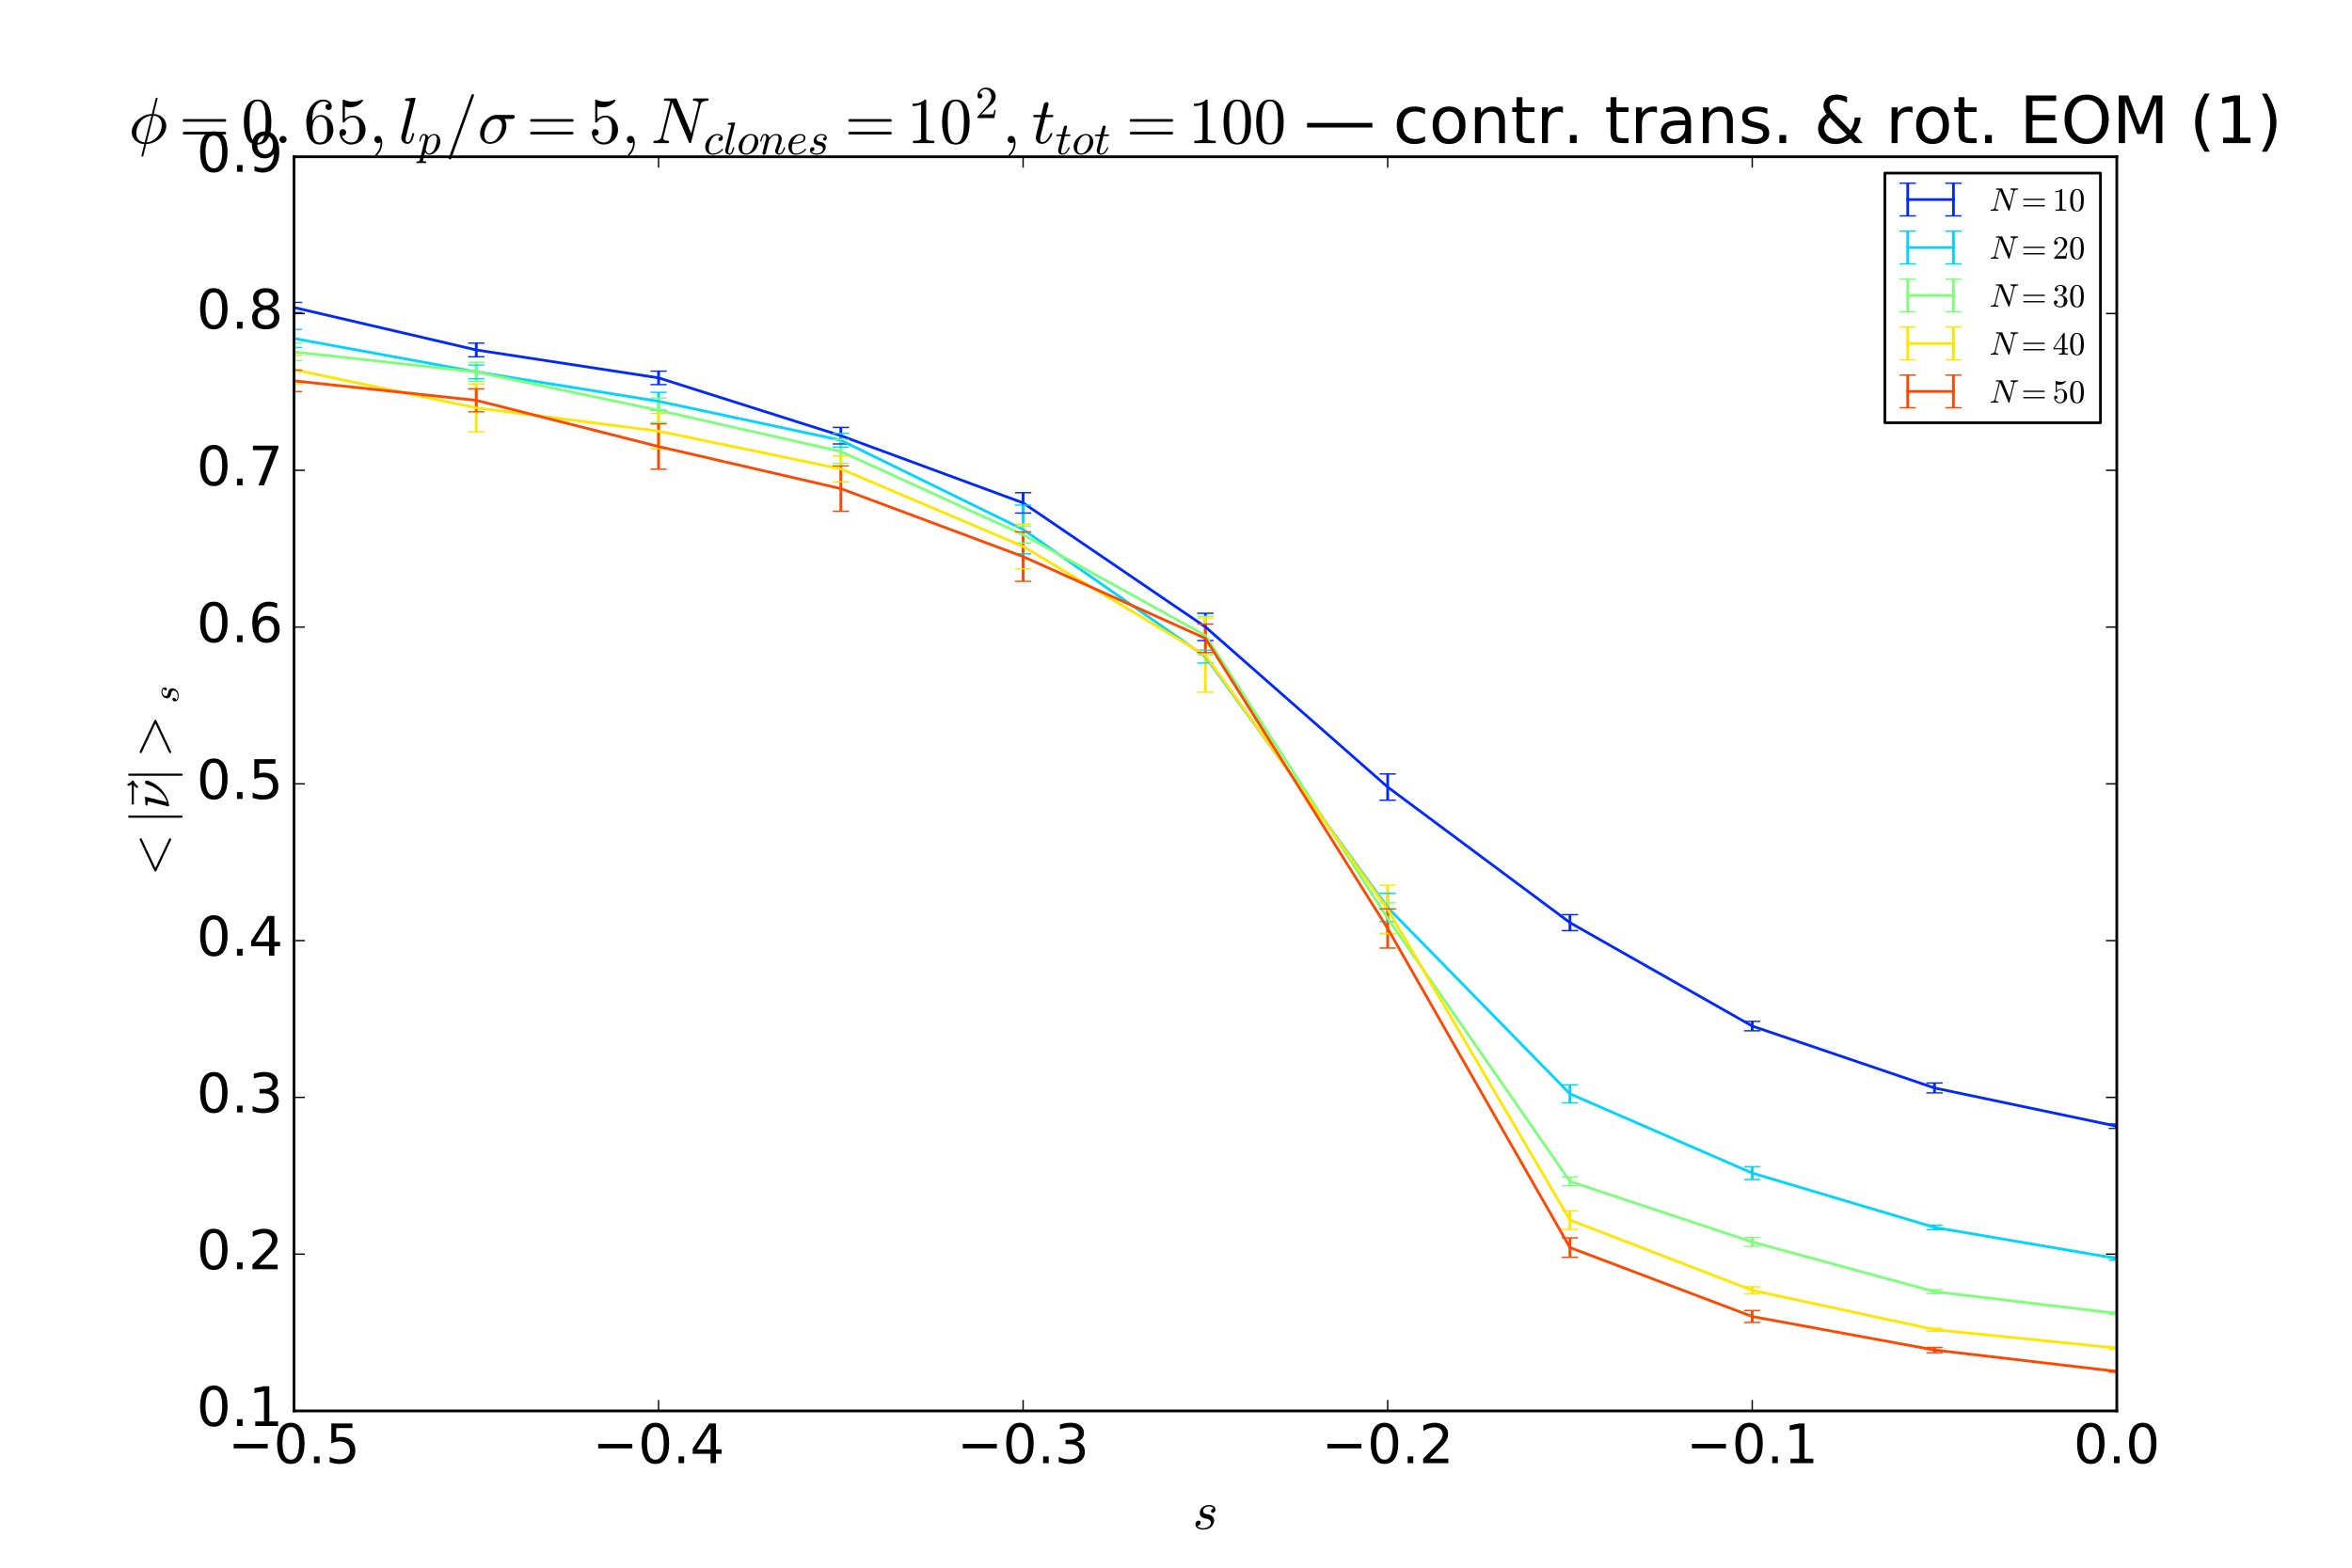 <?xml version="1.0" encoding="utf-8" standalone="no"?>
<!DOCTYPE svg PUBLIC "-//W3C//DTD SVG 1.1//EN"
  "http://www.w3.org/Graphics/SVG/1.1/DTD/svg11.dtd">
<!-- Created with matplotlib (http://matplotlib.org/) -->
<svg height="576pt" version="1.1" viewBox="0 0 864 576" width="864pt" xmlns="http://www.w3.org/2000/svg" xmlns:xlink="http://www.w3.org/1999/xlink">
 <defs>
  <style type="text/css">
*{stroke-linecap:butt;stroke-linejoin:round;stroke-miterlimit:100000;}
  </style>
 </defs>
 <g id="figure_1">
  <g id="patch_1">
   <path d="M 0 576 
L 864 576 
L 864 0 
L 0 0 
z
" style="fill:#ffffff;"/>
  </g>
  <g id="axes_1">
   <g id="patch_2">
    <path d="M 108 518.4 
L 777.6 518.4 
L 777.6 57.6 
L 108 57.6 
z
" style="fill:#ffffff;"/>
   </g>
   <g id="LineCollection_1">
    <path clip-path="url(#p3c054b4428)" d="M 108 114.841 
L 108 111.112 
" style="fill:none;stroke:#0028ff;"/>
    <path clip-path="url(#p3c054b4428)" d="M 174.96 131.097 
L 174.96 126.065 
" style="fill:none;stroke:#0028ff;"/>
    <path clip-path="url(#p3c054b4428)" d="M 241.92 141.313 
L 241.92 136.363 
" style="fill:none;stroke:#0028ff;"/>
    <path clip-path="url(#p3c054b4428)" d="M 308.88 163.113 
L 308.88 157.045 
" style="fill:none;stroke:#0028ff;"/>
    <path clip-path="url(#p3c054b4428)" d="M 375.84 188.514 
L 375.84 181.028 
" style="fill:none;stroke:#0028ff;"/>
    <path clip-path="url(#p3c054b4428)" d="M 442.8 235.351 
L 442.8 225.334 
" style="fill:none;stroke:#0028ff;"/>
    <path clip-path="url(#p3c054b4428)" d="M 509.76 294.016 
L 509.76 284.352 
" style="fill:none;stroke:#0028ff;"/>
    <path clip-path="url(#p3c054b4428)" d="M 576.72 341.933 
L 576.72 336.059 
" style="fill:none;stroke:#0028ff;"/>
    <path clip-path="url(#p3c054b4428)" d="M 643.68 378.73 
L 643.68 375.277 
" style="fill:none;stroke:#0028ff;"/>
    <path clip-path="url(#p3c054b4428)" d="M 710.64 401.555 
L 710.64 397.927 
" style="fill:none;stroke:#0028ff;"/>
    <path clip-path="url(#p3c054b4428)" d="M 777.6 414.608 
L 777.6 412.998 
" style="fill:none;stroke:#0028ff;"/>
   </g>
   <g id="LineCollection_2">
    <path clip-path="url(#p3c054b4428)" d="M 108 127.677 
L 108 121.039 
" style="fill:none;stroke:#00d4ff;"/>
    <path clip-path="url(#p3c054b4428)" d="M 174.96 139.168 
L 174.96 134.126 
" style="fill:none;stroke:#00d4ff;"/>
    <path clip-path="url(#p3c054b4428)" d="M 241.92 150.726 
L 241.92 144.164 
" style="fill:none;stroke:#00d4ff;"/>
    <path clip-path="url(#p3c054b4428)" d="M 308.88 164.297 
L 308.88 159.22 
" style="fill:none;stroke:#00d4ff;"/>
    <path clip-path="url(#p3c054b4428)" d="M 375.84 203.489 
L 375.84 185.592 
" style="fill:none;stroke:#00d4ff;"/>
    <path clip-path="url(#p3c054b4428)" d="M 442.8 243.611 
L 442.8 238.868 
" style="fill:none;stroke:#00d4ff;"/>
    <path clip-path="url(#p3c054b4428)" d="M 509.76 338.641 
L 509.76 328.258 
" style="fill:none;stroke:#00d4ff;"/>
    <path clip-path="url(#p3c054b4428)" d="M 576.72 405.194 
L 576.72 398.602 
" style="fill:none;stroke:#00d4ff;"/>
    <path clip-path="url(#p3c054b4428)" d="M 643.68 433.388 
L 643.68 428.647 
" style="fill:none;stroke:#00d4ff;"/>
    <path clip-path="url(#p3c054b4428)" d="M 710.64 451.814 
L 710.64 450.132 
" style="fill:none;stroke:#00d4ff;"/>
    <path clip-path="url(#p3c054b4428)" d="M 777.6 463.013 
L 777.6 461.788 
" style="fill:none;stroke:#00d4ff;"/>
   </g>
   <g id="LineCollection_3">
    <path clip-path="url(#p3c054b4428)" d="M 108 132.537 
L 108 126.068 
" style="fill:none;stroke:#7dff7a;"/>
    <path clip-path="url(#p3c054b4428)" d="M 174.96 140.164 
L 174.96 133.172 
" style="fill:none;stroke:#7dff7a;"/>
    <path clip-path="url(#p3c054b4428)" d="M 241.92 155.29 
L 241.92 146.252 
" style="fill:none;stroke:#7dff7a;"/>
    <path clip-path="url(#p3c054b4428)" d="M 308.88 170.253 
L 308.88 161.537 
" style="fill:none;stroke:#7dff7a;"/>
    <path clip-path="url(#p3c054b4428)" d="M 375.84 199.504 
L 375.84 193.408 
" style="fill:none;stroke:#7dff7a;"/>
    <path clip-path="url(#p3c054b4428)" d="M 442.8 240.535 
L 442.8 226.452 
" style="fill:none;stroke:#7dff7a;"/>
    <path clip-path="url(#p3c054b4428)" d="M 509.76 343.074 
L 509.76 331.728 
" style="fill:none;stroke:#7dff7a;"/>
    <path clip-path="url(#p3c054b4428)" d="M 576.72 435.632 
L 576.72 432.506 
" style="fill:none;stroke:#7dff7a;"/>
    <path clip-path="url(#p3c054b4428)" d="M 643.68 457.932 
L 643.68 454.718 
" style="fill:none;stroke:#7dff7a;"/>
    <path clip-path="url(#p3c054b4428)" d="M 710.64 475.284 
L 710.64 473.879 
" style="fill:none;stroke:#7dff7a;"/>
    <path clip-path="url(#p3c054b4428)" d="M 777.6 482.932 
L 777.6 482.205 
" style="fill:none;stroke:#7dff7a;"/>
   </g>
   <g id="LineCollection_4">
    <path clip-path="url(#p3c054b4428)" d="M 108 141.082 
L 108 130.586 
" style="fill:none;stroke:#ffe600;"/>
    <path clip-path="url(#p3c054b4428)" d="M 174.96 158.673 
L 174.96 141.076 
" style="fill:none;stroke:#ffe600;"/>
    <path clip-path="url(#p3c054b4428)" d="M 241.92 164.879 
L 241.92 151.933 
" style="fill:none;stroke:#ffe600;"/>
    <path clip-path="url(#p3c054b4428)" d="M 308.88 177.05 
L 308.88 167.522 
" style="fill:none;stroke:#ffe600;"/>
    <path clip-path="url(#p3c054b4428)" d="M 375.84 208.983 
L 375.84 192.566 
" style="fill:none;stroke:#ffe600;"/>
    <path clip-path="url(#p3c054b4428)" d="M 442.8 254.34 
L 442.8 227.139 
" style="fill:none;stroke:#ffe600;"/>
    <path clip-path="url(#p3c054b4428)" d="M 509.76 342.938 
L 509.76 325.264 
" style="fill:none;stroke:#ffe600;"/>
    <path clip-path="url(#p3c054b4428)" d="M 576.72 451.704 
L 576.72 444.842 
" style="fill:none;stroke:#ffe600;"/>
    <path clip-path="url(#p3c054b4428)" d="M 643.68 475.41 
L 643.68 472.777 
" style="fill:none;stroke:#ffe600;"/>
    <path clip-path="url(#p3c054b4428)" d="M 710.64 489.093 
L 710.64 487.972 
" style="fill:none;stroke:#ffe600;"/>
    <path clip-path="url(#p3c054b4428)" d="M 777.6 495.733 
L 777.6 494.89 
" style="fill:none;stroke:#ffe600;"/>
   </g>
   <g id="LineCollection_5">
    <path clip-path="url(#p3c054b4428)" d="M 108 143.863 
L 108 136.003 
" style="fill:none;stroke:#ff4700;"/>
    <path clip-path="url(#p3c054b4428)" d="M 174.96 151.312 
L 174.96 142.888 
" style="fill:none;stroke:#ff4700;"/>
    <path clip-path="url(#p3c054b4428)" d="M 241.92 172.388 
L 241.92 155.74 
" style="fill:none;stroke:#ff4700;"/>
    <path clip-path="url(#p3c054b4428)" d="M 308.88 187.875 
L 308.88 171.197 
" style="fill:none;stroke:#ff4700;"/>
    <path clip-path="url(#p3c054b4428)" d="M 375.84 213.596 
L 375.84 195.435 
" style="fill:none;stroke:#ff4700;"/>
    <path clip-path="url(#p3c054b4428)" d="M 442.8 239.778 
L 442.8 229.309 
" style="fill:none;stroke:#ff4700;"/>
    <path clip-path="url(#p3c054b4428)" d="M 509.76 348.34 
L 509.76 333.948 
" style="fill:none;stroke:#ff4700;"/>
    <path clip-path="url(#p3c054b4428)" d="M 576.72 461.949 
L 576.72 454.815 
" style="fill:none;stroke:#ff4700;"/>
    <path clip-path="url(#p3c054b4428)" d="M 643.68 485.892 
L 643.68 481.535 
" style="fill:none;stroke:#ff4700;"/>
    <path clip-path="url(#p3c054b4428)" d="M 710.64 497.014 
L 710.64 495.046 
" style="fill:none;stroke:#ff4700;"/>
    <path clip-path="url(#p3c054b4428)" d="M 777.6 504.176 
L 777.6 503.595 
" style="fill:none;stroke:#ff4700;"/>
   </g>
   <g id="line2d_1">
    <defs>
     <path d="M 3 0 
L -3 -0 
" id="m988139dd36" style="stroke:#0028ff;stroke-width:0.5;"/>
    </defs>
    <g clip-path="url(#p3c054b4428)">
     <use style="fill:#0028ff;stroke:#0028ff;stroke-width:0.5;" x="108.0" xlink:href="#m988139dd36" y="114.841"/>
     <use style="fill:#0028ff;stroke:#0028ff;stroke-width:0.5;" x="174.96" xlink:href="#m988139dd36" y="131.097"/>
     <use style="fill:#0028ff;stroke:#0028ff;stroke-width:0.5;" x="241.92" xlink:href="#m988139dd36" y="141.313"/>
     <use style="fill:#0028ff;stroke:#0028ff;stroke-width:0.5;" x="308.88" xlink:href="#m988139dd36" y="163.113"/>
     <use style="fill:#0028ff;stroke:#0028ff;stroke-width:0.5;" x="375.84" xlink:href="#m988139dd36" y="188.514"/>
     <use style="fill:#0028ff;stroke:#0028ff;stroke-width:0.5;" x="442.8" xlink:href="#m988139dd36" y="235.351"/>
     <use style="fill:#0028ff;stroke:#0028ff;stroke-width:0.5;" x="509.76" xlink:href="#m988139dd36" y="294.016"/>
     <use style="fill:#0028ff;stroke:#0028ff;stroke-width:0.5;" x="576.72" xlink:href="#m988139dd36" y="341.933"/>
     <use style="fill:#0028ff;stroke:#0028ff;stroke-width:0.5;" x="643.68" xlink:href="#m988139dd36" y="378.73"/>
     <use style="fill:#0028ff;stroke:#0028ff;stroke-width:0.5;" x="710.64" xlink:href="#m988139dd36" y="401.555"/>
     <use style="fill:#0028ff;stroke:#0028ff;stroke-width:0.5;" x="777.6" xlink:href="#m988139dd36" y="414.608"/>
    </g>
   </g>
   <g id="line2d_2">
    <g clip-path="url(#p3c054b4428)">
     <use style="fill:#0028ff;stroke:#0028ff;stroke-width:0.5;" x="108.0" xlink:href="#m988139dd36" y="111.112"/>
     <use style="fill:#0028ff;stroke:#0028ff;stroke-width:0.5;" x="174.96" xlink:href="#m988139dd36" y="126.065"/>
     <use style="fill:#0028ff;stroke:#0028ff;stroke-width:0.5;" x="241.92" xlink:href="#m988139dd36" y="136.363"/>
     <use style="fill:#0028ff;stroke:#0028ff;stroke-width:0.5;" x="308.88" xlink:href="#m988139dd36" y="157.045"/>
     <use style="fill:#0028ff;stroke:#0028ff;stroke-width:0.5;" x="375.84" xlink:href="#m988139dd36" y="181.028"/>
     <use style="fill:#0028ff;stroke:#0028ff;stroke-width:0.5;" x="442.8" xlink:href="#m988139dd36" y="225.334"/>
     <use style="fill:#0028ff;stroke:#0028ff;stroke-width:0.5;" x="509.76" xlink:href="#m988139dd36" y="284.352"/>
     <use style="fill:#0028ff;stroke:#0028ff;stroke-width:0.5;" x="576.72" xlink:href="#m988139dd36" y="336.059"/>
     <use style="fill:#0028ff;stroke:#0028ff;stroke-width:0.5;" x="643.68" xlink:href="#m988139dd36" y="375.277"/>
     <use style="fill:#0028ff;stroke:#0028ff;stroke-width:0.5;" x="710.64" xlink:href="#m988139dd36" y="397.927"/>
     <use style="fill:#0028ff;stroke:#0028ff;stroke-width:0.5;" x="777.6" xlink:href="#m988139dd36" y="412.998"/>
    </g>
   </g>
   <g id="line2d_3">
    <path clip-path="url(#p3c054b4428)" d="M 108 112.976 
L 174.96 128.581 
L 241.92 138.838 
L 308.88 160.079 
L 375.84 184.771 
L 442.8 230.343 
L 509.76 289.184 
L 576.72 338.996 
L 643.68 377.003 
L 710.64 399.741 
L 777.6 413.803 
" style="fill:none;stroke:#0028ff;stroke-linecap:square;"/>
   </g>
   <g id="line2d_4">
    <defs>
     <path d="M 3 0 
L -3 -0 
" id="m32be96e52a" style="stroke:#00d4ff;stroke-width:0.5;"/>
    </defs>
    <g clip-path="url(#p3c054b4428)">
     <use style="fill:#00d4ff;stroke:#00d4ff;stroke-width:0.5;" x="108.0" xlink:href="#m32be96e52a" y="127.677"/>
     <use style="fill:#00d4ff;stroke:#00d4ff;stroke-width:0.5;" x="174.96" xlink:href="#m32be96e52a" y="139.168"/>
     <use style="fill:#00d4ff;stroke:#00d4ff;stroke-width:0.5;" x="241.92" xlink:href="#m32be96e52a" y="150.726"/>
     <use style="fill:#00d4ff;stroke:#00d4ff;stroke-width:0.5;" x="308.88" xlink:href="#m32be96e52a" y="164.297"/>
     <use style="fill:#00d4ff;stroke:#00d4ff;stroke-width:0.5;" x="375.84" xlink:href="#m32be96e52a" y="203.489"/>
     <use style="fill:#00d4ff;stroke:#00d4ff;stroke-width:0.5;" x="442.8" xlink:href="#m32be96e52a" y="243.611"/>
     <use style="fill:#00d4ff;stroke:#00d4ff;stroke-width:0.5;" x="509.76" xlink:href="#m32be96e52a" y="338.641"/>
     <use style="fill:#00d4ff;stroke:#00d4ff;stroke-width:0.5;" x="576.72" xlink:href="#m32be96e52a" y="405.194"/>
     <use style="fill:#00d4ff;stroke:#00d4ff;stroke-width:0.5;" x="643.68" xlink:href="#m32be96e52a" y="433.388"/>
     <use style="fill:#00d4ff;stroke:#00d4ff;stroke-width:0.5;" x="710.64" xlink:href="#m32be96e52a" y="451.814"/>
     <use style="fill:#00d4ff;stroke:#00d4ff;stroke-width:0.5;" x="777.6" xlink:href="#m32be96e52a" y="463.013"/>
    </g>
   </g>
   <g id="line2d_5">
    <g clip-path="url(#p3c054b4428)">
     <use style="fill:#00d4ff;stroke:#00d4ff;stroke-width:0.5;" x="108.0" xlink:href="#m32be96e52a" y="121.039"/>
     <use style="fill:#00d4ff;stroke:#00d4ff;stroke-width:0.5;" x="174.96" xlink:href="#m32be96e52a" y="134.126"/>
     <use style="fill:#00d4ff;stroke:#00d4ff;stroke-width:0.5;" x="241.92" xlink:href="#m32be96e52a" y="144.164"/>
     <use style="fill:#00d4ff;stroke:#00d4ff;stroke-width:0.5;" x="308.88" xlink:href="#m32be96e52a" y="159.22"/>
     <use style="fill:#00d4ff;stroke:#00d4ff;stroke-width:0.5;" x="375.84" xlink:href="#m32be96e52a" y="185.592"/>
     <use style="fill:#00d4ff;stroke:#00d4ff;stroke-width:0.5;" x="442.8" xlink:href="#m32be96e52a" y="238.868"/>
     <use style="fill:#00d4ff;stroke:#00d4ff;stroke-width:0.5;" x="509.76" xlink:href="#m32be96e52a" y="328.258"/>
     <use style="fill:#00d4ff;stroke:#00d4ff;stroke-width:0.5;" x="576.72" xlink:href="#m32be96e52a" y="398.602"/>
     <use style="fill:#00d4ff;stroke:#00d4ff;stroke-width:0.5;" x="643.68" xlink:href="#m32be96e52a" y="428.647"/>
     <use style="fill:#00d4ff;stroke:#00d4ff;stroke-width:0.5;" x="710.64" xlink:href="#m32be96e52a" y="450.132"/>
     <use style="fill:#00d4ff;stroke:#00d4ff;stroke-width:0.5;" x="777.6" xlink:href="#m32be96e52a" y="461.788"/>
    </g>
   </g>
   <g id="line2d_6">
    <path clip-path="url(#p3c054b4428)" d="M 108 124.358 
L 174.96 136.647 
L 241.92 147.445 
L 308.88 161.759 
L 375.84 194.541 
L 442.8 241.24 
L 509.76 333.45 
L 576.72 401.898 
L 643.68 431.017 
L 710.64 450.973 
L 777.6 462.401 
" style="fill:none;stroke:#00d4ff;stroke-linecap:square;"/>
   </g>
   <g id="line2d_7">
    <defs>
     <path d="M 3 0 
L -3 -0 
" id="mf9dab44915" style="stroke:#7dff7a;stroke-width:0.5;"/>
    </defs>
    <g clip-path="url(#p3c054b4428)">
     <use style="fill:#7dff7a;stroke:#7dff7a;stroke-width:0.5;" x="108.0" xlink:href="#mf9dab44915" y="132.537"/>
     <use style="fill:#7dff7a;stroke:#7dff7a;stroke-width:0.5;" x="174.96" xlink:href="#mf9dab44915" y="140.164"/>
     <use style="fill:#7dff7a;stroke:#7dff7a;stroke-width:0.5;" x="241.92" xlink:href="#mf9dab44915" y="155.29"/>
     <use style="fill:#7dff7a;stroke:#7dff7a;stroke-width:0.5;" x="308.88" xlink:href="#mf9dab44915" y="170.253"/>
     <use style="fill:#7dff7a;stroke:#7dff7a;stroke-width:0.5;" x="375.84" xlink:href="#mf9dab44915" y="199.504"/>
     <use style="fill:#7dff7a;stroke:#7dff7a;stroke-width:0.5;" x="442.8" xlink:href="#mf9dab44915" y="240.535"/>
     <use style="fill:#7dff7a;stroke:#7dff7a;stroke-width:0.5;" x="509.76" xlink:href="#mf9dab44915" y="343.074"/>
     <use style="fill:#7dff7a;stroke:#7dff7a;stroke-width:0.5;" x="576.72" xlink:href="#mf9dab44915" y="435.632"/>
     <use style="fill:#7dff7a;stroke:#7dff7a;stroke-width:0.5;" x="643.68" xlink:href="#mf9dab44915" y="457.932"/>
     <use style="fill:#7dff7a;stroke:#7dff7a;stroke-width:0.5;" x="710.64" xlink:href="#mf9dab44915" y="475.284"/>
     <use style="fill:#7dff7a;stroke:#7dff7a;stroke-width:0.5;" x="777.6" xlink:href="#mf9dab44915" y="482.932"/>
    </g>
   </g>
   <g id="line2d_8">
    <g clip-path="url(#p3c054b4428)">
     <use style="fill:#7dff7a;stroke:#7dff7a;stroke-width:0.5;" x="108.0" xlink:href="#mf9dab44915" y="126.068"/>
     <use style="fill:#7dff7a;stroke:#7dff7a;stroke-width:0.5;" x="174.96" xlink:href="#mf9dab44915" y="133.172"/>
     <use style="fill:#7dff7a;stroke:#7dff7a;stroke-width:0.5;" x="241.92" xlink:href="#mf9dab44915" y="146.252"/>
     <use style="fill:#7dff7a;stroke:#7dff7a;stroke-width:0.5;" x="308.88" xlink:href="#mf9dab44915" y="161.537"/>
     <use style="fill:#7dff7a;stroke:#7dff7a;stroke-width:0.5;" x="375.84" xlink:href="#mf9dab44915" y="193.408"/>
     <use style="fill:#7dff7a;stroke:#7dff7a;stroke-width:0.5;" x="442.8" xlink:href="#mf9dab44915" y="226.452"/>
     <use style="fill:#7dff7a;stroke:#7dff7a;stroke-width:0.5;" x="509.76" xlink:href="#mf9dab44915" y="331.728"/>
     <use style="fill:#7dff7a;stroke:#7dff7a;stroke-width:0.5;" x="576.72" xlink:href="#mf9dab44915" y="432.506"/>
     <use style="fill:#7dff7a;stroke:#7dff7a;stroke-width:0.5;" x="643.68" xlink:href="#mf9dab44915" y="454.718"/>
     <use style="fill:#7dff7a;stroke:#7dff7a;stroke-width:0.5;" x="710.64" xlink:href="#mf9dab44915" y="473.879"/>
     <use style="fill:#7dff7a;stroke:#7dff7a;stroke-width:0.5;" x="777.6" xlink:href="#mf9dab44915" y="482.205"/>
    </g>
   </g>
   <g id="line2d_9">
    <path clip-path="url(#p3c054b4428)" d="M 108 129.303 
L 174.96 136.668 
L 241.92 150.771 
L 308.88 165.895 
L 375.84 196.456 
L 442.8 233.494 
L 509.76 337.401 
L 576.72 434.069 
L 643.68 456.325 
L 710.64 474.581 
L 777.6 482.568 
" style="fill:none;stroke:#7dff7a;stroke-linecap:square;"/>
   </g>
   <g id="line2d_10">
    <defs>
     <path d="M 3 0 
L -3 -0 
" id="md2e2d51ec4" style="stroke:#ffe600;stroke-width:0.5;"/>
    </defs>
    <g clip-path="url(#p3c054b4428)">
     <use style="fill:#ffe600;stroke:#ffe600;stroke-width:0.5;" x="108.0" xlink:href="#md2e2d51ec4" y="141.082"/>
     <use style="fill:#ffe600;stroke:#ffe600;stroke-width:0.5;" x="174.96" xlink:href="#md2e2d51ec4" y="158.673"/>
     <use style="fill:#ffe600;stroke:#ffe600;stroke-width:0.5;" x="241.92" xlink:href="#md2e2d51ec4" y="164.879"/>
     <use style="fill:#ffe600;stroke:#ffe600;stroke-width:0.5;" x="308.88" xlink:href="#md2e2d51ec4" y="177.05"/>
     <use style="fill:#ffe600;stroke:#ffe600;stroke-width:0.5;" x="375.84" xlink:href="#md2e2d51ec4" y="208.983"/>
     <use style="fill:#ffe600;stroke:#ffe600;stroke-width:0.5;" x="442.8" xlink:href="#md2e2d51ec4" y="254.34"/>
     <use style="fill:#ffe600;stroke:#ffe600;stroke-width:0.5;" x="509.76" xlink:href="#md2e2d51ec4" y="342.938"/>
     <use style="fill:#ffe600;stroke:#ffe600;stroke-width:0.5;" x="576.72" xlink:href="#md2e2d51ec4" y="451.704"/>
     <use style="fill:#ffe600;stroke:#ffe600;stroke-width:0.5;" x="643.68" xlink:href="#md2e2d51ec4" y="475.41"/>
     <use style="fill:#ffe600;stroke:#ffe600;stroke-width:0.5;" x="710.64" xlink:href="#md2e2d51ec4" y="489.093"/>
     <use style="fill:#ffe600;stroke:#ffe600;stroke-width:0.5;" x="777.6" xlink:href="#md2e2d51ec4" y="495.733"/>
    </g>
   </g>
   <g id="line2d_11">
    <g clip-path="url(#p3c054b4428)">
     <use style="fill:#ffe600;stroke:#ffe600;stroke-width:0.5;" x="108.0" xlink:href="#md2e2d51ec4" y="130.586"/>
     <use style="fill:#ffe600;stroke:#ffe600;stroke-width:0.5;" x="174.96" xlink:href="#md2e2d51ec4" y="141.076"/>
     <use style="fill:#ffe600;stroke:#ffe600;stroke-width:0.5;" x="241.92" xlink:href="#md2e2d51ec4" y="151.933"/>
     <use style="fill:#ffe600;stroke:#ffe600;stroke-width:0.5;" x="308.88" xlink:href="#md2e2d51ec4" y="167.522"/>
     <use style="fill:#ffe600;stroke:#ffe600;stroke-width:0.5;" x="375.84" xlink:href="#md2e2d51ec4" y="192.566"/>
     <use style="fill:#ffe600;stroke:#ffe600;stroke-width:0.5;" x="442.8" xlink:href="#md2e2d51ec4" y="227.139"/>
     <use style="fill:#ffe600;stroke:#ffe600;stroke-width:0.5;" x="509.76" xlink:href="#md2e2d51ec4" y="325.264"/>
     <use style="fill:#ffe600;stroke:#ffe600;stroke-width:0.5;" x="576.72" xlink:href="#md2e2d51ec4" y="444.842"/>
     <use style="fill:#ffe600;stroke:#ffe600;stroke-width:0.5;" x="643.68" xlink:href="#md2e2d51ec4" y="472.777"/>
     <use style="fill:#ffe600;stroke:#ffe600;stroke-width:0.5;" x="710.64" xlink:href="#md2e2d51ec4" y="487.972"/>
     <use style="fill:#ffe600;stroke:#ffe600;stroke-width:0.5;" x="777.6" xlink:href="#md2e2d51ec4" y="494.89"/>
    </g>
   </g>
   <g id="line2d_12">
    <path clip-path="url(#p3c054b4428)" d="M 108 135.834 
L 174.96 149.875 
L 241.92 158.406 
L 308.88 172.286 
L 375.84 200.775 
L 442.8 240.739 
L 509.76 334.101 
L 576.72 448.273 
L 643.68 474.093 
L 710.64 488.532 
L 777.6 495.312 
" style="fill:none;stroke:#ffe600;stroke-linecap:square;"/>
   </g>
   <g id="line2d_13">
    <defs>
     <path d="M 3 0 
L -3 -0 
" id="me44f71ef0a" style="stroke:#ff4700;stroke-width:0.5;"/>
    </defs>
    <g clip-path="url(#p3c054b4428)">
     <use style="fill:#ff4700;stroke:#ff4700;stroke-width:0.5;" x="108.0" xlink:href="#me44f71ef0a" y="143.863"/>
     <use style="fill:#ff4700;stroke:#ff4700;stroke-width:0.5;" x="174.96" xlink:href="#me44f71ef0a" y="151.312"/>
     <use style="fill:#ff4700;stroke:#ff4700;stroke-width:0.5;" x="241.92" xlink:href="#me44f71ef0a" y="172.388"/>
     <use style="fill:#ff4700;stroke:#ff4700;stroke-width:0.5;" x="308.88" xlink:href="#me44f71ef0a" y="187.875"/>
     <use style="fill:#ff4700;stroke:#ff4700;stroke-width:0.5;" x="375.84" xlink:href="#me44f71ef0a" y="213.596"/>
     <use style="fill:#ff4700;stroke:#ff4700;stroke-width:0.5;" x="442.8" xlink:href="#me44f71ef0a" y="239.778"/>
     <use style="fill:#ff4700;stroke:#ff4700;stroke-width:0.5;" x="509.76" xlink:href="#me44f71ef0a" y="348.34"/>
     <use style="fill:#ff4700;stroke:#ff4700;stroke-width:0.5;" x="576.72" xlink:href="#me44f71ef0a" y="461.949"/>
     <use style="fill:#ff4700;stroke:#ff4700;stroke-width:0.5;" x="643.68" xlink:href="#me44f71ef0a" y="485.892"/>
     <use style="fill:#ff4700;stroke:#ff4700;stroke-width:0.5;" x="710.64" xlink:href="#me44f71ef0a" y="497.014"/>
     <use style="fill:#ff4700;stroke:#ff4700;stroke-width:0.5;" x="777.6" xlink:href="#me44f71ef0a" y="504.176"/>
    </g>
   </g>
   <g id="line2d_14">
    <g clip-path="url(#p3c054b4428)">
     <use style="fill:#ff4700;stroke:#ff4700;stroke-width:0.5;" x="108.0" xlink:href="#me44f71ef0a" y="136.003"/>
     <use style="fill:#ff4700;stroke:#ff4700;stroke-width:0.5;" x="174.96" xlink:href="#me44f71ef0a" y="142.888"/>
     <use style="fill:#ff4700;stroke:#ff4700;stroke-width:0.5;" x="241.92" xlink:href="#me44f71ef0a" y="155.74"/>
     <use style="fill:#ff4700;stroke:#ff4700;stroke-width:0.5;" x="308.88" xlink:href="#me44f71ef0a" y="171.197"/>
     <use style="fill:#ff4700;stroke:#ff4700;stroke-width:0.5;" x="375.84" xlink:href="#me44f71ef0a" y="195.435"/>
     <use style="fill:#ff4700;stroke:#ff4700;stroke-width:0.5;" x="442.8" xlink:href="#me44f71ef0a" y="229.309"/>
     <use style="fill:#ff4700;stroke:#ff4700;stroke-width:0.5;" x="509.76" xlink:href="#me44f71ef0a" y="333.948"/>
     <use style="fill:#ff4700;stroke:#ff4700;stroke-width:0.5;" x="576.72" xlink:href="#me44f71ef0a" y="454.815"/>
     <use style="fill:#ff4700;stroke:#ff4700;stroke-width:0.5;" x="643.68" xlink:href="#me44f71ef0a" y="481.535"/>
     <use style="fill:#ff4700;stroke:#ff4700;stroke-width:0.5;" x="710.64" xlink:href="#me44f71ef0a" y="495.046"/>
     <use style="fill:#ff4700;stroke:#ff4700;stroke-width:0.5;" x="777.6" xlink:href="#me44f71ef0a" y="503.595"/>
    </g>
   </g>
   <g id="line2d_15">
    <path clip-path="url(#p3c054b4428)" d="M 108 139.933 
L 174.96 147.1 
L 241.92 164.064 
L 308.88 179.536 
L 375.84 204.516 
L 442.8 234.544 
L 509.76 341.144 
L 576.72 458.382 
L 643.68 483.714 
L 710.64 496.03 
L 777.6 503.886 
" style="fill:none;stroke:#ff4700;stroke-linecap:square;"/>
   </g>
   <g id="patch_3">
    <path d="M 108 57.6 
L 777.6 57.6 
" style="fill:none;stroke:#000000;stroke-linecap:square;stroke-linejoin:miter;"/>
   </g>
   <g id="patch_4">
    <path d="M 777.6 518.4 
L 777.6 57.6 
" style="fill:none;stroke:#000000;stroke-linecap:square;stroke-linejoin:miter;"/>
   </g>
   <g id="patch_5">
    <path d="M 108 518.4 
L 108 57.6 
" style="fill:none;stroke:#000000;stroke-linecap:square;stroke-linejoin:miter;"/>
   </g>
   <g id="patch_6">
    <path d="M 108 518.4 
L 777.6 518.4 
" style="fill:none;stroke:#000000;stroke-linecap:square;stroke-linejoin:miter;"/>
   </g>
   <g id="matplotlib.axis_1">
    <g id="xtick_1">
     <g id="line2d_16">
      <defs>
       <path d="M 0 0 
L 0 -4 
" id="mdc23649aa1" style="stroke:#000000;stroke-width:0.5;"/>
      </defs>
      <g>
       <use style="stroke:#000000;stroke-width:0.5;" x="108.0" xlink:href="#mdc23649aa1" y="518.4"/>
      </g>
     </g>
     <g id="line2d_17">
      <defs>
       <path d="M 0 0 
L 0 4 
" id="mebf30ca0ac" style="stroke:#000000;stroke-width:0.5;"/>
      </defs>
      <g>
       <use style="stroke:#000000;stroke-width:0.5;" x="108.0" xlink:href="#mebf30ca0ac" y="57.6"/>
      </g>
     </g>
     <g id="text_1">
      <!-- −0.5 -->
      <defs>
       <path d="M 31.781 66.406 
Q 24.172 66.406 20.328 58.906 
Q 16.5 51.422 16.5 36.375 
Q 16.5 21.391 20.328 13.891 
Q 24.172 6.391 31.781 6.391 
Q 39.453 6.391 43.281 13.891 
Q 47.125 21.391 47.125 36.375 
Q 47.125 51.422 43.281 58.906 
Q 39.453 66.406 31.781 66.406 
M 31.781 74.219 
Q 44.047 74.219 50.516 64.516 
Q 56.984 54.828 56.984 36.375 
Q 56.984 17.969 50.516 8.266 
Q 44.047 -1.422 31.781 -1.422 
Q 19.531 -1.422 13.062 8.266 
Q 6.594 17.969 6.594 36.375 
Q 6.594 54.828 13.062 64.516 
Q 19.531 74.219 31.781 74.219 
" id="BitstreamVeraSans-Roman-30"/>
       <path d="M 10.688 12.406 
L 21 12.406 
L 21 0 
L 10.688 0 
z
" id="BitstreamVeraSans-Roman-2e"/>
       <path d="M 10.797 72.906 
L 49.516 72.906 
L 49.516 64.594 
L 19.828 64.594 
L 19.828 46.734 
Q 21.969 47.469 24.109 47.828 
Q 26.266 48.188 28.422 48.188 
Q 40.625 48.188 47.75 41.5 
Q 54.891 34.812 54.891 23.391 
Q 54.891 11.625 47.562 5.094 
Q 40.234 -1.422 26.906 -1.422 
Q 22.312 -1.422 17.547 -0.641 
Q 12.797 0.141 7.719 1.703 
L 7.719 11.625 
Q 12.109 9.234 16.797 8.062 
Q 21.484 6.891 26.703 6.891 
Q 35.156 6.891 40.078 11.328 
Q 45.016 15.766 45.016 23.391 
Q 45.016 31 40.078 35.438 
Q 35.156 39.891 26.703 39.891 
Q 22.75 39.891 18.812 39.016 
Q 14.891 38.141 10.797 36.281 
z
" id="BitstreamVeraSans-Roman-35"/>
       <path d="M 10.594 35.5 
L 73.188 35.5 
L 73.188 27.203 
L 10.594 27.203 
z
" id="BitstreamVeraSans-Roman-2212"/>
      </defs>
      <g transform="translate(83.717 537.597)scale(0.2 -0.2)">
       <use xlink:href="#BitstreamVeraSans-Roman-2212"/>
       <use x="83.789" xlink:href="#BitstreamVeraSans-Roman-30"/>
       <use x="147.412" xlink:href="#BitstreamVeraSans-Roman-2e"/>
       <use x="179.199" xlink:href="#BitstreamVeraSans-Roman-35"/>
      </g>
     </g>
    </g>
    <g id="xtick_2">
     <g id="line2d_18">
      <g>
       <use style="stroke:#000000;stroke-width:0.5;" x="241.92" xlink:href="#mdc23649aa1" y="518.4"/>
      </g>
     </g>
     <g id="line2d_19">
      <g>
       <use style="stroke:#000000;stroke-width:0.5;" x="241.92" xlink:href="#mebf30ca0ac" y="57.6"/>
      </g>
     </g>
     <g id="text_2">
      <!-- −0.4 -->
      <defs>
       <path d="M 37.797 64.312 
L 12.891 25.391 
L 37.797 25.391 
z
M 35.203 72.906 
L 47.609 72.906 
L 47.609 25.391 
L 58.016 25.391 
L 58.016 17.188 
L 47.609 17.188 
L 47.609 0 
L 37.797 0 
L 37.797 17.188 
L 4.891 17.188 
L 4.891 26.703 
z
" id="BitstreamVeraSans-Roman-34"/>
      </defs>
      <g transform="translate(217.637 537.597)scale(0.2 -0.2)">
       <use xlink:href="#BitstreamVeraSans-Roman-2212"/>
       <use x="83.789" xlink:href="#BitstreamVeraSans-Roman-30"/>
       <use x="147.412" xlink:href="#BitstreamVeraSans-Roman-2e"/>
       <use x="179.199" xlink:href="#BitstreamVeraSans-Roman-34"/>
      </g>
     </g>
    </g>
    <g id="xtick_3">
     <g id="line2d_20">
      <g>
       <use style="stroke:#000000;stroke-width:0.5;" x="375.84" xlink:href="#mdc23649aa1" y="518.4"/>
      </g>
     </g>
     <g id="line2d_21">
      <g>
       <use style="stroke:#000000;stroke-width:0.5;" x="375.84" xlink:href="#mebf30ca0ac" y="57.6"/>
      </g>
     </g>
     <g id="text_3">
      <!-- −0.3 -->
      <defs>
       <path d="M 40.578 39.312 
Q 47.656 37.797 51.625 33 
Q 55.609 28.219 55.609 21.188 
Q 55.609 10.406 48.188 4.484 
Q 40.766 -1.422 27.094 -1.422 
Q 22.516 -1.422 17.656 -0.516 
Q 12.797 0.391 7.625 2.203 
L 7.625 11.719 
Q 11.719 9.328 16.594 8.109 
Q 21.484 6.891 26.812 6.891 
Q 36.078 6.891 40.938 10.547 
Q 45.797 14.203 45.797 21.188 
Q 45.797 27.641 41.281 31.266 
Q 36.766 34.906 28.719 34.906 
L 20.219 34.906 
L 20.219 43.016 
L 29.109 43.016 
Q 36.375 43.016 40.234 45.922 
Q 44.094 48.828 44.094 54.297 
Q 44.094 59.906 40.109 62.906 
Q 36.141 65.922 28.719 65.922 
Q 24.656 65.922 20.016 65.031 
Q 15.375 64.156 9.812 62.312 
L 9.812 71.094 
Q 15.438 72.656 20.344 73.438 
Q 25.25 74.219 29.594 74.219 
Q 40.828 74.219 47.359 69.109 
Q 53.906 64.016 53.906 55.328 
Q 53.906 49.266 50.438 45.094 
Q 46.969 40.922 40.578 39.312 
" id="BitstreamVeraSans-Roman-33"/>
      </defs>
      <g transform="translate(351.557 537.597)scale(0.2 -0.2)">
       <use xlink:href="#BitstreamVeraSans-Roman-2212"/>
       <use x="83.789" xlink:href="#BitstreamVeraSans-Roman-30"/>
       <use x="147.412" xlink:href="#BitstreamVeraSans-Roman-2e"/>
       <use x="179.199" xlink:href="#BitstreamVeraSans-Roman-33"/>
      </g>
     </g>
    </g>
    <g id="xtick_4">
     <g id="line2d_22">
      <g>
       <use style="stroke:#000000;stroke-width:0.5;" x="509.76" xlink:href="#mdc23649aa1" y="518.4"/>
      </g>
     </g>
     <g id="line2d_23">
      <g>
       <use style="stroke:#000000;stroke-width:0.5;" x="509.76" xlink:href="#mebf30ca0ac" y="57.6"/>
      </g>
     </g>
     <g id="text_4">
      <!-- −0.2 -->
      <defs>
       <path d="M 19.188 8.297 
L 53.609 8.297 
L 53.609 0 
L 7.328 0 
L 7.328 8.297 
Q 12.938 14.109 22.625 23.891 
Q 32.328 33.688 34.812 36.531 
Q 39.547 41.844 41.422 45.531 
Q 43.312 49.219 43.312 52.781 
Q 43.312 58.594 39.234 62.25 
Q 35.156 65.922 28.609 65.922 
Q 23.969 65.922 18.812 64.312 
Q 13.672 62.703 7.812 59.422 
L 7.812 69.391 
Q 13.766 71.781 18.938 73 
Q 24.125 74.219 28.422 74.219 
Q 39.75 74.219 46.484 68.547 
Q 53.219 62.891 53.219 53.422 
Q 53.219 48.922 51.531 44.891 
Q 49.859 40.875 45.406 35.406 
Q 44.188 33.984 37.641 27.219 
Q 31.109 20.453 19.188 8.297 
" id="BitstreamVeraSans-Roman-32"/>
      </defs>
      <g transform="translate(485.477 537.597)scale(0.2 -0.2)">
       <use xlink:href="#BitstreamVeraSans-Roman-2212"/>
       <use x="83.789" xlink:href="#BitstreamVeraSans-Roman-30"/>
       <use x="147.412" xlink:href="#BitstreamVeraSans-Roman-2e"/>
       <use x="179.199" xlink:href="#BitstreamVeraSans-Roman-32"/>
      </g>
     </g>
    </g>
    <g id="xtick_5">
     <g id="line2d_24">
      <g>
       <use style="stroke:#000000;stroke-width:0.5;" x="643.68" xlink:href="#mdc23649aa1" y="518.4"/>
      </g>
     </g>
     <g id="line2d_25">
      <g>
       <use style="stroke:#000000;stroke-width:0.5;" x="643.68" xlink:href="#mebf30ca0ac" y="57.6"/>
      </g>
     </g>
     <g id="text_5">
      <!-- −0.1 -->
      <defs>
       <path d="M 12.406 8.297 
L 28.516 8.297 
L 28.516 63.922 
L 10.984 60.406 
L 10.984 69.391 
L 28.422 72.906 
L 38.281 72.906 
L 38.281 8.297 
L 54.391 8.297 
L 54.391 0 
L 12.406 0 
z
" id="BitstreamVeraSans-Roman-31"/>
      </defs>
      <g transform="translate(619.397 537.597)scale(0.2 -0.2)">
       <use xlink:href="#BitstreamVeraSans-Roman-2212"/>
       <use x="83.789" xlink:href="#BitstreamVeraSans-Roman-30"/>
       <use x="147.412" xlink:href="#BitstreamVeraSans-Roman-2e"/>
       <use x="179.199" xlink:href="#BitstreamVeraSans-Roman-31"/>
      </g>
     </g>
    </g>
    <g id="xtick_6">
     <g id="line2d_26">
      <g>
       <use style="stroke:#000000;stroke-width:0.5;" x="777.6" xlink:href="#mdc23649aa1" y="518.4"/>
      </g>
     </g>
     <g id="line2d_27">
      <g>
       <use style="stroke:#000000;stroke-width:0.5;" x="777.6" xlink:href="#mebf30ca0ac" y="57.6"/>
      </g>
     </g>
     <g id="text_6">
      <!-- 0.0 -->
      <g transform="translate(761.697 537.597)scale(0.2 -0.2)">
       <use xlink:href="#BitstreamVeraSans-Roman-30"/>
       <use x="63.623" xlink:href="#BitstreamVeraSans-Roman-2e"/>
       <use x="95.41" xlink:href="#BitstreamVeraSans-Roman-30"/>
      </g>
     </g>
    </g>
    <g id="text_7">
     <!-- $s$ -->
     <defs>
      <path d="M 8.688 6.109 
Q 11.375 1.516 19.484 1.516 
Q 23 1.516 26.172 2.703 
Q 29.344 3.906 31.422 6.297 
Q 33.5 8.688 33.5 12.109 
Q 33.5 14.703 31.641 16.359 
Q 29.781 18.016 27.094 18.609 
L 21.688 19.672 
Q 17.969 20.609 15.578 23.141 
Q 13.188 25.688 13.188 29.297 
Q 13.188 33.734 15.594 37.156 
Q 18.016 40.578 21.969 42.375 
Q 25.922 44.188 30.172 44.188 
Q 34.719 44.188 38.297 42.016 
Q 41.891 39.844 41.891 35.594 
Q 41.891 33.297 40.594 31.531 
Q 39.312 29.781 37.016 29.781 
Q 35.688 29.781 34.734 30.641 
Q 33.797 31.5 33.797 32.812 
Q 33.797 33.984 34.453 35.078 
Q 35.109 36.188 36.203 36.844 
Q 37.312 37.5 38.484 37.5 
Q 37.594 39.656 35.172 40.625 
Q 32.766 41.609 29.984 41.609 
Q 27.438 41.609 24.891 40.578 
Q 22.359 39.547 20.812 37.562 
Q 19.281 35.594 19.281 32.906 
Q 19.281 31.109 20.547 29.734 
Q 21.828 28.375 23.688 27.781 
L 29.5 26.609 
Q 32.281 26.031 34.594 24.531 
Q 36.922 23.047 38.25 20.766 
Q 39.594 18.5 39.594 15.578 
Q 39.594 11.859 37.516 8.25 
Q 35.453 4.641 32.422 2.484 
Q 27.094 -1.125 19.391 -1.125 
Q 14.062 -1.125 9.609 1.312 
Q 5.172 3.766 5.172 8.594 
Q 5.172 11.328 6.75 13.344 
Q 8.344 15.375 11.078 15.375 
Q 12.703 15.375 13.797 14.391 
Q 14.891 13.422 14.891 11.812 
Q 14.891 9.516 13.172 7.812 
Q 11.469 6.109 9.188 6.109 
z
" id="Cmmi10-73"/>
     </defs>
     <g transform="translate(438.1 561.953)scale(0.2 -0.2)">
      <use transform="translate(0.0 0.812)" xlink:href="#Cmmi10-73"/>
     </g>
    </g>
   </g>
   <g id="matplotlib.axis_2">
    <g id="ytick_1">
     <g id="line2d_28">
      <defs>
       <path d="M 0 0 
L 4 0 
" id="m94f26ec911" style="stroke:#000000;stroke-width:0.5;"/>
      </defs>
      <g>
       <use style="stroke:#000000;stroke-width:0.5;" x="108.0" xlink:href="#m94f26ec911" y="518.4"/>
      </g>
     </g>
     <g id="line2d_29">
      <defs>
       <path d="M 0 0 
L -4 0 
" id="mbd90d7ade0" style="stroke:#000000;stroke-width:0.5;"/>
      </defs>
      <g>
       <use style="stroke:#000000;stroke-width:0.5;" x="777.6" xlink:href="#mbd90d7ade0" y="518.4"/>
      </g>
     </g>
     <g id="text_8">
      <!-- 0.1 -->
      <g transform="translate(72.194 523.919)scale(0.2 -0.2)">
       <use xlink:href="#BitstreamVeraSans-Roman-30"/>
       <use x="63.623" xlink:href="#BitstreamVeraSans-Roman-2e"/>
       <use x="95.41" xlink:href="#BitstreamVeraSans-Roman-31"/>
      </g>
     </g>
    </g>
    <g id="ytick_2">
     <g id="line2d_30">
      <g>
       <use style="stroke:#000000;stroke-width:0.5;" x="108.0" xlink:href="#m94f26ec911" y="460.8"/>
      </g>
     </g>
     <g id="line2d_31">
      <g>
       <use style="stroke:#000000;stroke-width:0.5;" x="777.6" xlink:href="#mbd90d7ade0" y="460.8"/>
      </g>
     </g>
     <g id="text_9">
      <!-- 0.2 -->
      <g transform="translate(72.194 466.319)scale(0.2 -0.2)">
       <use xlink:href="#BitstreamVeraSans-Roman-30"/>
       <use x="63.623" xlink:href="#BitstreamVeraSans-Roman-2e"/>
       <use x="95.41" xlink:href="#BitstreamVeraSans-Roman-32"/>
      </g>
     </g>
    </g>
    <g id="ytick_3">
     <g id="line2d_32">
      <g>
       <use style="stroke:#000000;stroke-width:0.5;" x="108.0" xlink:href="#m94f26ec911" y="403.2"/>
      </g>
     </g>
     <g id="line2d_33">
      <g>
       <use style="stroke:#000000;stroke-width:0.5;" x="777.6" xlink:href="#mbd90d7ade0" y="403.2"/>
      </g>
     </g>
     <g id="text_10">
      <!-- 0.3 -->
      <g transform="translate(72.194 408.719)scale(0.2 -0.2)">
       <use xlink:href="#BitstreamVeraSans-Roman-30"/>
       <use x="63.623" xlink:href="#BitstreamVeraSans-Roman-2e"/>
       <use x="95.41" xlink:href="#BitstreamVeraSans-Roman-33"/>
      </g>
     </g>
    </g>
    <g id="ytick_4">
     <g id="line2d_34">
      <g>
       <use style="stroke:#000000;stroke-width:0.5;" x="108.0" xlink:href="#m94f26ec911" y="345.6"/>
      </g>
     </g>
     <g id="line2d_35">
      <g>
       <use style="stroke:#000000;stroke-width:0.5;" x="777.6" xlink:href="#mbd90d7ade0" y="345.6"/>
      </g>
     </g>
     <g id="text_11">
      <!-- 0.4 -->
      <g transform="translate(72.194 351.119)scale(0.2 -0.2)">
       <use xlink:href="#BitstreamVeraSans-Roman-30"/>
       <use x="63.623" xlink:href="#BitstreamVeraSans-Roman-2e"/>
       <use x="95.41" xlink:href="#BitstreamVeraSans-Roman-34"/>
      </g>
     </g>
    </g>
    <g id="ytick_5">
     <g id="line2d_36">
      <g>
       <use style="stroke:#000000;stroke-width:0.5;" x="108.0" xlink:href="#m94f26ec911" y="288.0"/>
      </g>
     </g>
     <g id="line2d_37">
      <g>
       <use style="stroke:#000000;stroke-width:0.5;" x="777.6" xlink:href="#mbd90d7ade0" y="288.0"/>
      </g>
     </g>
     <g id="text_12">
      <!-- 0.5 -->
      <g transform="translate(72.194 293.519)scale(0.2 -0.2)">
       <use xlink:href="#BitstreamVeraSans-Roman-30"/>
       <use x="63.623" xlink:href="#BitstreamVeraSans-Roman-2e"/>
       <use x="95.41" xlink:href="#BitstreamVeraSans-Roman-35"/>
      </g>
     </g>
    </g>
    <g id="ytick_6">
     <g id="line2d_38">
      <g>
       <use style="stroke:#000000;stroke-width:0.5;" x="108.0" xlink:href="#m94f26ec911" y="230.4"/>
      </g>
     </g>
     <g id="line2d_39">
      <g>
       <use style="stroke:#000000;stroke-width:0.5;" x="777.6" xlink:href="#mbd90d7ade0" y="230.4"/>
      </g>
     </g>
     <g id="text_13">
      <!-- 0.6 -->
      <defs>
       <path d="M 33.016 40.375 
Q 26.375 40.375 22.484 35.828 
Q 18.609 31.297 18.609 23.391 
Q 18.609 15.531 22.484 10.953 
Q 26.375 6.391 33.016 6.391 
Q 39.656 6.391 43.531 10.953 
Q 47.406 15.531 47.406 23.391 
Q 47.406 31.297 43.531 35.828 
Q 39.656 40.375 33.016 40.375 
M 52.594 71.297 
L 52.594 62.312 
Q 48.875 64.062 45.094 64.984 
Q 41.312 65.922 37.594 65.922 
Q 27.828 65.922 22.672 59.328 
Q 17.531 52.734 16.797 39.406 
Q 19.672 43.656 24.016 45.922 
Q 28.375 48.188 33.594 48.188 
Q 44.578 48.188 50.953 41.516 
Q 57.328 34.859 57.328 23.391 
Q 57.328 12.156 50.688 5.359 
Q 44.047 -1.422 33.016 -1.422 
Q 20.359 -1.422 13.672 8.266 
Q 6.984 17.969 6.984 36.375 
Q 6.984 53.656 15.188 63.938 
Q 23.391 74.219 37.203 74.219 
Q 40.922 74.219 44.703 73.484 
Q 48.484 72.75 52.594 71.297 
" id="BitstreamVeraSans-Roman-36"/>
      </defs>
      <g transform="translate(72.194 235.919)scale(0.2 -0.2)">
       <use xlink:href="#BitstreamVeraSans-Roman-30"/>
       <use x="63.623" xlink:href="#BitstreamVeraSans-Roman-2e"/>
       <use x="95.41" xlink:href="#BitstreamVeraSans-Roman-36"/>
      </g>
     </g>
    </g>
    <g id="ytick_7">
     <g id="line2d_40">
      <g>
       <use style="stroke:#000000;stroke-width:0.5;" x="108.0" xlink:href="#m94f26ec911" y="172.8"/>
      </g>
     </g>
     <g id="line2d_41">
      <g>
       <use style="stroke:#000000;stroke-width:0.5;" x="777.6" xlink:href="#mbd90d7ade0" y="172.8"/>
      </g>
     </g>
     <g id="text_14">
      <!-- 0.7 -->
      <defs>
       <path d="M 8.203 72.906 
L 55.078 72.906 
L 55.078 68.703 
L 28.609 0 
L 18.312 0 
L 43.219 64.594 
L 8.203 64.594 
z
" id="BitstreamVeraSans-Roman-37"/>
      </defs>
      <g transform="translate(72.194 178.319)scale(0.2 -0.2)">
       <use xlink:href="#BitstreamVeraSans-Roman-30"/>
       <use x="63.623" xlink:href="#BitstreamVeraSans-Roman-2e"/>
       <use x="95.41" xlink:href="#BitstreamVeraSans-Roman-37"/>
      </g>
     </g>
    </g>
    <g id="ytick_8">
     <g id="line2d_42">
      <g>
       <use style="stroke:#000000;stroke-width:0.5;" x="108.0" xlink:href="#m94f26ec911" y="115.2"/>
      </g>
     </g>
     <g id="line2d_43">
      <g>
       <use style="stroke:#000000;stroke-width:0.5;" x="777.6" xlink:href="#mbd90d7ade0" y="115.2"/>
      </g>
     </g>
     <g id="text_15">
      <!-- 0.8 -->
      <defs>
       <path d="M 31.781 34.625 
Q 24.75 34.625 20.719 30.859 
Q 16.703 27.094 16.703 20.516 
Q 16.703 13.922 20.719 10.156 
Q 24.75 6.391 31.781 6.391 
Q 38.812 6.391 42.859 10.172 
Q 46.922 13.969 46.922 20.516 
Q 46.922 27.094 42.891 30.859 
Q 38.875 34.625 31.781 34.625 
M 21.922 38.812 
Q 15.578 40.375 12.031 44.719 
Q 8.5 49.078 8.5 55.328 
Q 8.5 64.062 14.719 69.141 
Q 20.953 74.219 31.781 74.219 
Q 42.672 74.219 48.875 69.141 
Q 55.078 64.062 55.078 55.328 
Q 55.078 49.078 51.531 44.719 
Q 48 40.375 41.703 38.812 
Q 48.828 37.156 52.797 32.312 
Q 56.781 27.484 56.781 20.516 
Q 56.781 9.906 50.312 4.234 
Q 43.844 -1.422 31.781 -1.422 
Q 19.734 -1.422 13.25 4.234 
Q 6.781 9.906 6.781 20.516 
Q 6.781 27.484 10.781 32.312 
Q 14.797 37.156 21.922 38.812 
M 18.312 54.391 
Q 18.312 48.734 21.844 45.562 
Q 25.391 42.391 31.781 42.391 
Q 38.141 42.391 41.719 45.562 
Q 45.312 48.734 45.312 54.391 
Q 45.312 60.062 41.719 63.234 
Q 38.141 66.406 31.781 66.406 
Q 25.391 66.406 21.844 63.234 
Q 18.312 60.062 18.312 54.391 
" id="BitstreamVeraSans-Roman-38"/>
      </defs>
      <g transform="translate(72.194 120.719)scale(0.2 -0.2)">
       <use xlink:href="#BitstreamVeraSans-Roman-30"/>
       <use x="63.623" xlink:href="#BitstreamVeraSans-Roman-2e"/>
       <use x="95.41" xlink:href="#BitstreamVeraSans-Roman-38"/>
      </g>
     </g>
    </g>
    <g id="ytick_9">
     <g id="line2d_44">
      <g>
       <use style="stroke:#000000;stroke-width:0.5;" x="108.0" xlink:href="#m94f26ec911" y="57.6"/>
      </g>
     </g>
     <g id="line2d_45">
      <g>
       <use style="stroke:#000000;stroke-width:0.5;" x="777.6" xlink:href="#mbd90d7ade0" y="57.6"/>
      </g>
     </g>
     <g id="text_16">
      <!-- 0.9 -->
      <defs>
       <path d="M 10.984 1.516 
L 10.984 10.5 
Q 14.703 8.734 18.5 7.812 
Q 22.312 6.891 25.984 6.891 
Q 35.75 6.891 40.891 13.453 
Q 46.047 20.016 46.781 33.406 
Q 43.953 29.203 39.594 26.953 
Q 35.25 24.703 29.984 24.703 
Q 19.047 24.703 12.672 31.312 
Q 6.297 37.938 6.297 49.422 
Q 6.297 60.641 12.938 67.422 
Q 19.578 74.219 30.609 74.219 
Q 43.266 74.219 49.922 64.516 
Q 56.594 54.828 56.594 36.375 
Q 56.594 19.141 48.406 8.859 
Q 40.234 -1.422 26.422 -1.422 
Q 22.703 -1.422 18.891 -0.688 
Q 15.094 0.047 10.984 1.516 
M 30.609 32.422 
Q 37.25 32.422 41.125 36.953 
Q 45.016 41.5 45.016 49.422 
Q 45.016 57.281 41.125 61.844 
Q 37.25 66.406 30.609 66.406 
Q 23.969 66.406 20.094 61.844 
Q 16.219 57.281 16.219 49.422 
Q 16.219 41.5 20.094 36.953 
Q 23.969 32.422 30.609 32.422 
" id="BitstreamVeraSans-Roman-39"/>
      </defs>
      <g transform="translate(72.194 63.119)scale(0.2 -0.2)">
       <use xlink:href="#BitstreamVeraSans-Roman-30"/>
       <use x="63.623" xlink:href="#BitstreamVeraSans-Roman-2e"/>
       <use x="95.41" xlink:href="#BitstreamVeraSans-Roman-39"/>
      </g>
     </g>
    </g>
    <g id="text_17">
     <!-- $&lt;|\vec{\nu}|&gt;_s$ -->
     <defs>
      <path d="M 11.922 -23.188 
L 11.922 73.188 
Q 11.922 73.969 12.5 74.484 
Q 13.094 75 13.922 75 
Q 14.656 75 15.281 74.484 
Q 15.922 73.969 15.922 73.188 
L 15.922 -23.188 
Q 15.922 -23.969 15.281 -24.484 
Q 14.656 -25 13.922 -25 
Q 13.094 -25 12.5 -24.484 
Q 11.922 -23.969 11.922 -23.188 
" id="Cmsy10-6a"/>
      <path d="M 8.297 -2 
Q 8.297 -0.734 9.625 -0.094 
L 62.703 25 
L 9.281 50.297 
Q 8.297 50.594 8.297 52 
Q 8.297 52.688 8.859 53.344 
Q 9.422 54 10.297 54 
Q 10.5 54 11.078 53.812 
L 68.5 26.703 
Q 69.391 26.266 69.391 25 
Q 69.391 23.688 68.219 23.188 
L 11.078 -3.812 
Q 10.5 -4 10.297 -4 
Q 9.422 -4 8.859 -3.344 
Q 8.297 -2.688 8.297 -2 
" id="Cmmi10-3e"/>
      <path d="M 20.016 59.516 
Q 19.234 59.516 18.719 60.094 
Q 18.219 60.688 18.219 61.531 
Q 18.219 62.25 18.719 62.859 
Q 19.234 63.484 20.016 63.484 
L 55.422 63.484 
Q 52.781 67.047 52.781 69.391 
Q 52.781 70.266 53.391 70.828 
Q 54 71.391 54.781 71.391 
Q 56.453 71.391 56.781 69.828 
Q 57.766 65.531 61.531 63.188 
Q 62.5 62.547 62.5 61.531 
Q 62.5 60.297 61.531 59.812 
Q 55.859 56.984 52.391 52.297 
Q 52 51.609 50.875 51.609 
Q 50.141 51.609 49.5 52.188 
Q 48.875 52.781 48.875 53.609 
Q 48.875 55.422 53.719 59.516 
z
" id="Cmmi10-7e"/>
      <path d="M 9.281 23.297 
Q 8.297 23.734 8.297 25 
Q 8.297 26.266 9.625 26.906 
L 66.703 53.812 
Q 67.094 54 67.391 54 
Q 68.266 54 68.828 53.391 
Q 69.391 52.781 69.391 52 
Q 69.391 50.781 68.219 50.094 
L 14.984 25 
L 68.5 -0.297 
Q 69.391 -0.594 69.391 -2 
Q 69.391 -2.781 68.828 -3.391 
Q 68.266 -4 67.391 -4 
Q 67.094 -4 66.703 -3.812 
z
" id="Cmmi10-3c"/>
      <path d="M 6.297 0 
Q 5.078 0 5.078 1.312 
L 13.625 35.297 
Q 14.016 37.016 14.109 37.984 
Q 14.109 39.594 7.625 39.594 
Q 6.594 39.594 6.594 40.922 
Q 6.641 41.156 6.812 41.797 
Q 6.984 42.438 7.25 42.766 
Q 7.516 43.109 8.016 43.109 
L 21.484 44.188 
Q 22.703 44.188 22.703 42.922 
L 12.891 3.719 
Q 20.797 6.344 27.453 11.953 
Q 34.125 17.578 38.734 25.188 
Q 43.359 32.812 45.406 41.016 
Q 45.797 42.438 46.969 43.312 
Q 48.141 44.188 49.609 44.188 
Q 50.922 44.188 51.75 43.406 
Q 52.594 42.625 52.594 41.312 
Q 52.594 39.703 51.266 36.406 
Q 49.953 33.109 48.688 30.516 
Q 44.734 22.656 38.188 16.109 
Q 34.078 12.016 29.359 8.844 
Q 24.656 5.672 19.531 3.438 
Q 14.406 1.219 8.688 0 
z
" id="Cmmi10-ba"/>
     </defs>
     <g transform="translate(62.194 325.4)rotate(-90.0)scale(0.2 -0.2)">
      <use transform="translate(17.559 0.531)" xlink:href="#Cmmi10-3c"/>
      <use transform="translate(112.803 0.531)" xlink:href="#Cmsy10-6a"/>
      <use transform="translate(130.623 5.609)" xlink:href="#Cmmi10-7e"/>
      <use transform="translate(140.488 0.531)" xlink:href="#Cmmi10-ba"/>
      <use transform="translate(189.902 0.531)" xlink:href="#Cmsy10-6a"/>
      <use transform="translate(235.146 0.531)" xlink:href="#Cmmi10-3e"/>
      <use transform="translate(334.855 -16.475)scale(0.7)" xlink:href="#Cmmi10-73"/>
     </g>
    </g>
   </g>
   <g id="text_18">
    <!-- $\phi=0.65, l_p/\sigma=5, N_{clones}=10^2, t_{tot}=100$ — contr. trans. &amp; rot. EOM (1) -->
    <defs>
     <path d="M 41.109 46.297 
Q 39.594 47.172 37.812 47.578 
Q 36.031 48 33.891 48 
Q 26.266 48 22.188 43.047 
Q 18.109 38.094 18.109 28.812 
L 18.109 0 
L 9.078 0 
L 9.078 54.688 
L 18.109 54.688 
L 18.109 46.188 
Q 20.953 51.172 25.484 53.578 
Q 30.031 56 36.531 56 
Q 37.453 56 38.578 55.875 
Q 39.703 55.766 41.062 55.516 
z
" id="BitstreamVeraSans-Roman-72"/>
     <path d="M 25 -2.203 
Q 12.75 -2.203 8.328 7.875 
Q 3.906 17.969 3.906 31.891 
Q 3.906 40.578 5.484 48.234 
Q 7.078 55.906 11.781 61.25 
Q 16.5 66.609 25 66.609 
Q 31.594 66.609 35.781 63.375 
Q 39.984 60.156 42.188 55.047 
Q 44.391 49.953 45.188 44.109 
Q 46 38.281 46 31.891 
Q 46 23.297 44.406 15.797 
Q 42.828 8.297 38.188 3.047 
Q 33.547 -2.203 25 -2.203 
M 25 0.391 
Q 30.562 0.391 33.297 6.094 
Q 36.031 11.812 36.672 18.75 
Q 37.312 25.688 37.312 33.5 
Q 37.312 41.016 36.672 47.359 
Q 36.031 53.719 33.312 58.859 
Q 30.609 64.016 25 64.016 
Q 19.344 64.016 16.609 58.828 
Q 13.875 53.656 13.234 47.328 
Q 12.594 41.016 12.594 33.5 
Q 12.594 27.938 12.859 23 
Q 13.141 18.062 14.312 12.812 
Q 15.484 7.562 18.094 3.969 
Q 20.703 0.391 25 0.391 
" id="Cmr10-30"/>
     <path d="M 39.406 66.219 
Q 28.656 66.219 22.328 58.203 
Q 16.016 50.203 16.016 36.375 
Q 16.016 22.609 22.328 14.594 
Q 28.656 6.594 39.406 6.594 
Q 50.141 6.594 56.422 14.594 
Q 62.703 22.609 62.703 36.375 
Q 62.703 50.203 56.422 58.203 
Q 50.141 66.219 39.406 66.219 
M 39.406 74.219 
Q 54.734 74.219 63.906 63.938 
Q 73.094 53.656 73.094 36.375 
Q 73.094 19.141 63.906 8.859 
Q 54.734 -1.422 39.406 -1.422 
Q 24.031 -1.422 14.812 8.828 
Q 5.609 19.094 5.609 36.375 
Q 5.609 53.656 14.812 63.938 
Q 24.031 74.219 39.406 74.219 
" id="BitstreamVeraSans-Roman-4f"/>
     <path d="M 54.891 33.016 
L 54.891 0 
L 45.906 0 
L 45.906 32.719 
Q 45.906 40.484 42.875 44.328 
Q 39.844 48.188 33.797 48.188 
Q 26.516 48.188 22.312 43.547 
Q 18.109 38.922 18.109 30.906 
L 18.109 0 
L 9.078 0 
L 9.078 54.688 
L 18.109 54.688 
L 18.109 46.188 
Q 21.344 51.125 25.703 53.562 
Q 30.078 56 35.797 56 
Q 45.219 56 50.047 50.172 
Q 54.891 44.344 54.891 33.016 
" id="BitstreamVeraSans-Roman-6e"/>
     <path id="BitstreamVeraSans-Roman-20"/>
     <path d="M 4.984 0 
L 4.984 2.688 
Q 4.984 2.938 5.172 3.219 
L 20.703 20.406 
Q 24.219 24.219 26.406 26.797 
Q 28.609 29.391 30.75 32.766 
Q 32.906 36.141 34.156 39.625 
Q 35.406 43.109 35.406 47.016 
Q 35.406 51.125 33.891 54.859 
Q 32.375 58.594 29.375 60.844 
Q 26.375 63.094 22.125 63.094 
Q 17.781 63.094 14.312 60.469 
Q 10.844 57.859 9.422 53.719 
Q 9.812 53.812 10.5 53.812 
Q 12.75 53.812 14.328 52.297 
Q 15.922 50.781 15.922 48.391 
Q 15.922 46.094 14.328 44.5 
Q 12.75 42.922 10.5 42.922 
Q 8.156 42.922 6.562 44.547 
Q 4.984 46.188 4.984 48.391 
Q 4.984 52.156 6.391 55.438 
Q 7.812 58.734 10.469 61.297 
Q 13.141 63.875 16.484 65.234 
Q 19.828 66.609 23.578 66.609 
Q 29.297 66.609 34.219 64.188 
Q 39.156 61.766 42.031 57.344 
Q 44.922 52.938 44.922 47.016 
Q 44.922 42.672 43.016 38.766 
Q 41.109 34.859 38.125 31.656 
Q 35.156 28.469 30.516 24.406 
Q 25.875 20.359 24.422 19 
L 13.094 8.109 
L 22.703 8.109 
Q 29.781 8.109 34.547 8.219 
Q 39.312 8.344 39.594 8.594 
Q 40.766 9.859 42 17.828 
L 44.922 17.828 
L 42.094 0 
z
" id="Cmr10-32"/>
     <path d="M 18.703 -1.125 
Q 14.266 -1.125 10.812 1 
Q 7.375 3.125 5.484 6.734 
Q 3.609 10.359 3.609 14.703 
Q 3.609 19.344 5.703 24.469 
Q 7.812 29.594 11.453 33.844 
Q 15.094 38.094 19.672 40.594 
Q 24.266 43.109 29.109 43.109 
L 54.297 43.109 
Q 55.328 43.109 56.047 42.422 
Q 56.781 41.75 56.781 40.578 
Q 56.781 39.109 55.734 38.016 
Q 54.688 36.922 53.219 36.922 
L 41.016 36.922 
Q 43.891 32.625 43.891 26.516 
Q 43.891 21.484 41.938 16.594 
Q 39.984 11.719 36.516 7.688 
Q 33.062 3.656 28.438 1.266 
Q 23.828 -1.125 18.703 -1.125 
M 18.797 1.516 
Q 24.266 1.516 28.484 5.781 
Q 32.719 10.062 34.953 16.234 
Q 37.203 22.406 37.203 27.688 
Q 37.203 31.984 34.828 34.453 
Q 32.469 36.922 28.219 36.922 
Q 22.406 36.922 18.328 33.016 
Q 14.266 29.109 12.234 23.188 
Q 10.203 17.281 10.203 11.812 
Q 10.203 7.516 12.469 4.516 
Q 14.75 1.516 18.797 1.516 
" id="Cmmi10-be"/>
     <path d="M 4.688 0 
Q 3.719 0 3.719 1.312 
Q 3.766 1.562 3.906 2.172 
Q 4.047 2.781 4.312 3.141 
Q 4.594 3.516 4.984 3.516 
Q 14.547 3.516 16.109 9.625 
L 29.688 64.312 
Q 26.906 64.797 20.906 64.797 
Q 19.922 64.797 19.922 66.109 
Q 19.969 66.359 20.109 66.969 
Q 20.266 67.578 20.531 67.938 
Q 20.797 68.312 21.188 68.312 
L 38.484 68.312 
Q 39.203 68.312 39.406 67.672 
L 61.625 14.797 
L 72.703 59.078 
Q 72.906 60.156 72.906 60.594 
Q 72.906 64.797 65.188 64.797 
Q 64.203 64.797 64.203 66.109 
Q 64.547 67.391 64.734 67.844 
Q 64.938 68.312 65.922 68.312 
L 87.312 68.312 
Q 88.281 68.312 88.281 67 
Q 88.234 66.75 88.078 66.141 
Q 87.938 65.531 87.672 65.156 
Q 87.406 64.797 87.016 64.797 
Q 77.438 64.797 75.875 58.688 
L 61.531 0.875 
Q 61.188 0 60.5 0 
L 59.281 0 
Q 58.594 0 58.406 0.688 
L 32.906 61.188 
L 32.719 61.812 
Q 32.516 62.016 32.516 62.109 
L 19.281 9.188 
Q 19.188 8.938 19.141 8.562 
Q 19.094 8.203 19 7.719 
Q 19 5.125 21.234 4.312 
Q 23.484 3.516 26.812 3.516 
Q 27.781 3.516 27.781 2.203 
Q 27.438 0.828 27.188 0.406 
Q 26.953 0 26.125 0 
z
" id="Cmmi10-4e"/>
     <path d="M 0 30.906 
L 100 30.906 
L 100 23.875 
L 0 23.875 
z
" id="BitstreamVeraSans-Roman-2014"/>
     <path d="M 34.281 27.484 
Q 23.391 27.484 19.188 25 
Q 14.984 22.516 14.984 16.5 
Q 14.984 11.719 18.141 8.906 
Q 21.297 6.109 26.703 6.109 
Q 34.188 6.109 38.703 11.406 
Q 43.219 16.703 43.219 25.484 
L 43.219 27.484 
z
M 52.203 31.203 
L 52.203 0 
L 43.219 0 
L 43.219 8.297 
Q 40.141 3.328 35.547 0.953 
Q 30.953 -1.422 24.312 -1.422 
Q 15.922 -1.422 10.953 3.297 
Q 6 8.016 6 15.922 
Q 6 25.141 12.172 29.828 
Q 18.359 34.516 30.609 34.516 
L 43.219 34.516 
L 43.219 35.406 
Q 43.219 41.609 39.141 45 
Q 35.062 48.391 27.688 48.391 
Q 23 48.391 18.547 47.266 
Q 14.109 46.141 10.016 43.891 
L 10.016 52.203 
Q 14.938 54.109 19.578 55.047 
Q 24.219 56 28.609 56 
Q 40.484 56 46.344 49.844 
Q 52.203 43.703 52.203 31.203 
" id="BitstreamVeraSans-Roman-61"/>
     <path d="M 44.281 53.078 
L 44.281 44.578 
Q 40.484 46.531 36.375 47.5 
Q 32.281 48.484 27.875 48.484 
Q 21.188 48.484 17.844 46.438 
Q 14.5 44.391 14.5 40.281 
Q 14.5 37.156 16.891 35.375 
Q 19.281 33.594 26.516 31.984 
L 29.594 31.297 
Q 39.156 29.25 43.188 25.516 
Q 47.219 21.781 47.219 15.094 
Q 47.219 7.469 41.188 3.016 
Q 35.156 -1.422 24.609 -1.422 
Q 20.219 -1.422 15.453 -0.562 
Q 10.688 0.297 5.422 2 
L 5.422 11.281 
Q 10.406 8.688 15.234 7.391 
Q 20.062 6.109 24.812 6.109 
Q 31.156 6.109 34.562 8.281 
Q 37.984 10.453 37.984 14.406 
Q 37.984 18.062 35.516 20.016 
Q 33.062 21.969 24.703 23.781 
L 21.578 24.516 
Q 13.234 26.266 9.516 29.906 
Q 5.812 33.547 5.812 39.891 
Q 5.812 47.609 11.281 51.797 
Q 16.75 56 26.812 56 
Q 31.781 56 36.172 55.266 
Q 40.578 54.547 44.281 53.078 
" id="BitstreamVeraSans-Roman-73"/>
     <path d="M 8.406 5.516 
Q 8.406 7.766 10.062 9.375 
Q 11.719 10.984 13.922 10.984 
Q 15.281 10.984 16.594 10.25 
Q 17.922 9.516 18.656 8.203 
Q 19.391 6.891 19.391 5.516 
Q 19.391 3.328 17.766 1.656 
Q 16.156 0 13.922 0 
Q 11.719 0 10.062 1.656 
Q 8.406 3.328 8.406 5.516 
" id="Cmmi10-3a"/>
     <path d="M 20.125 -1.125 
Q 15.328 -1.125 11.734 1.359 
Q 8.156 3.859 6.266 8.078 
Q 4.391 12.312 4.391 17 
Q 4.391 24.125 7.984 30.391 
Q 11.578 36.672 17.719 40.422 
Q 23.875 44.188 30.906 44.188 
Q 35.203 44.188 38.406 41.969 
Q 41.609 39.75 41.609 35.594 
Q 41.609 29.828 37.016 27.016 
Q 32.422 24.219 26.656 23.562 
Q 20.906 22.906 13.922 22.906 
L 13.625 22.906 
Q 12.016 16.938 12.016 12.703 
Q 12.016 8.25 14.062 4.875 
Q 16.109 1.516 20.312 1.516 
Q 26.266 1.516 31.75 4.25 
Q 37.25 6.984 40.719 11.812 
Q 41.016 12.109 41.5 12.109 
Q 42 12.109 42.5 11.547 
Q 43.016 10.984 43.016 10.5 
Q 43.016 10.109 42.828 9.906 
Q 39.156 4.781 32.953 1.828 
Q 26.766 -1.125 20.125 -1.125 
M 14.203 25.484 
Q 20.016 25.484 24.953 26.016 
Q 29.891 26.562 33.891 28.734 
Q 37.891 30.906 37.891 35.5 
Q 37.891 37.359 36.859 38.75 
Q 35.844 40.141 34.203 40.875 
Q 32.562 41.609 30.812 41.609 
Q 26.562 41.609 23.172 39.312 
Q 19.781 37.016 17.578 33.328 
Q 15.375 29.641 14.203 25.484 
" id="Cmmi10-65"/>
     <path d="M 24.312 39.203 
Q 19.875 35.25 17.797 31.312 
Q 15.719 27.391 15.719 23.094 
Q 15.719 15.969 20.891 11.234 
Q 26.078 6.5 33.891 6.5 
Q 38.531 6.5 42.578 8.031 
Q 46.625 9.578 50.203 12.703 
z
M 31.203 44.672 
L 56 19.281 
Q 58.891 23.641 60.5 28.594 
Q 62.109 33.547 62.406 39.109 
L 71.484 39.109 
Q 70.906 32.672 68.359 26.359 
Q 65.828 20.062 61.281 13.922 
L 74.906 0 
L 62.594 0 
L 55.609 7.172 
Q 50.531 2.828 44.969 0.703 
Q 39.406 -1.422 33.016 -1.422 
Q 21.234 -1.422 13.766 5.297 
Q 6.297 12.016 6.297 22.516 
Q 6.297 28.766 9.562 34.25 
Q 12.844 39.75 19.391 44.578 
Q 17.047 47.656 15.812 50.703 
Q 14.594 53.766 14.594 56.688 
Q 14.594 64.594 20.016 69.406 
Q 25.438 74.219 34.422 74.219 
Q 38.484 74.219 42.5 73.344 
Q 46.531 72.469 50.688 70.703 
L 50.688 61.812 
Q 46.438 64.109 42.578 65.297 
Q 38.719 66.5 35.406 66.5 
Q 30.281 66.5 27.078 63.781 
Q 23.875 61.078 23.875 56.781 
Q 23.875 54.297 25.312 51.781 
Q 26.766 49.266 31.203 44.672 
" id="BitstreamVeraSans-Roman-26"/>
     <path d="M 9.812 72.906 
L 24.516 72.906 
L 43.109 23.297 
L 61.812 72.906 
L 76.516 72.906 
L 76.516 0 
L 66.891 0 
L 66.891 64.016 
L 48.094 14.016 
L 38.188 14.016 
L 19.391 64.016 
L 19.391 0 
L 9.812 0 
z
" id="BitstreamVeraSans-Roman-4d"/>
     <path d="M 30.609 48.391 
Q 23.391 48.391 19.188 42.75 
Q 14.984 37.109 14.984 27.297 
Q 14.984 17.484 19.156 11.844 
Q 23.344 6.203 30.609 6.203 
Q 37.797 6.203 41.984 11.859 
Q 46.188 17.531 46.188 27.297 
Q 46.188 37.016 41.984 42.703 
Q 37.797 48.391 30.609 48.391 
M 30.609 56 
Q 42.328 56 49.016 48.375 
Q 55.719 40.766 55.719 27.297 
Q 55.719 13.875 49.016 6.219 
Q 42.328 -1.422 30.609 -1.422 
Q 18.844 -1.422 12.172 6.219 
Q 5.516 13.875 5.516 27.297 
Q 5.516 40.766 12.172 48.375 
Q 18.844 56 30.609 56 
" id="BitstreamVeraSans-Roman-6f"/>
     <path d="M 8.688 11.375 
Q 9.719 8.453 11.844 6.047 
Q 13.969 3.656 16.875 2.312 
Q 19.781 0.984 22.906 0.984 
Q 30.125 0.984 32.859 6.594 
Q 35.594 12.203 35.594 20.219 
Q 35.594 23.688 35.469 26.047 
Q 35.359 28.422 34.812 30.609 
Q 33.891 34.125 31.562 36.766 
Q 29.25 39.406 25.875 39.406 
Q 22.516 39.406 20.094 38.375 
Q 17.672 37.359 16.156 35.984 
Q 14.656 34.625 13.484 33.109 
Q 12.312 31.594 12.016 31.5 
L 10.891 31.5 
Q 10.641 31.5 10.266 31.812 
Q 9.906 32.125 9.906 32.422 
L 9.906 65.828 
Q 9.906 66.062 10.219 66.328 
Q 10.547 66.609 10.891 66.609 
L 11.188 66.609 
Q 17.922 63.375 25.484 63.375 
Q 32.906 63.375 39.797 66.609 
L 40.094 66.609 
Q 40.438 66.609 40.719 66.359 
Q 41.016 66.109 41.016 65.828 
L 41.016 64.891 
Q 41.016 64.406 40.828 64.406 
Q 37.406 59.859 32.25 57.312 
Q 27.094 54.781 21.578 54.781 
Q 17.578 54.781 13.375 55.906 
L 13.375 37.016 
Q 16.703 39.703 19.312 40.844 
Q 21.922 42 25.984 42 
Q 31.5 42 35.859 38.812 
Q 40.234 35.641 42.578 30.531 
Q 44.922 25.438 44.922 20.125 
Q 44.922 14.109 41.969 8.984 
Q 39.016 3.859 33.938 0.828 
Q 28.859 -2.203 22.906 -2.203 
Q 17.969 -2.203 13.844 0.328 
Q 9.719 2.875 7.344 7.172 
Q 4.984 11.469 4.984 16.312 
Q 4.984 18.562 6.438 19.969 
Q 7.906 21.391 10.109 21.391 
Q 12.312 21.391 13.797 19.938 
Q 15.281 18.5 15.281 16.312 
Q 15.281 14.156 13.797 12.672 
Q 12.312 11.188 10.109 11.188 
Q 9.766 11.188 9.328 11.25 
Q 8.891 11.328 8.688 11.375 
" id="Cmr10-35"/>
     <path d="M 18.312 70.219 
L 18.312 54.688 
L 36.812 54.688 
L 36.812 47.703 
L 18.312 47.703 
L 18.312 18.016 
Q 18.312 11.328 20.141 9.422 
Q 21.969 7.516 27.594 7.516 
L 36.812 7.516 
L 36.812 0 
L 27.594 0 
Q 17.188 0 13.234 3.875 
Q 9.281 7.766 9.281 18.016 
L 9.281 47.703 
L 2.688 47.703 
L 2.688 54.688 
L 9.281 54.688 
L 9.281 70.219 
z
" id="BitstreamVeraSans-Roman-74"/>
     <path d="M 31 75.875 
Q 24.469 64.656 21.281 53.656 
Q 18.109 42.672 18.109 31.391 
Q 18.109 20.125 21.312 9.062 
Q 24.516 -2 31 -13.188 
L 23.188 -13.188 
Q 15.875 -1.703 12.234 9.375 
Q 8.594 20.453 8.594 31.391 
Q 8.594 42.281 12.203 53.312 
Q 15.828 64.359 23.188 75.875 
z
" id="BitstreamVeraSans-Roman-28"/>
     <path d="M 9.906 -18.016 
Q 9.906 -17.578 10.297 -17.188 
Q 13.922 -13.719 15.922 -9.172 
Q 17.922 -4.641 17.922 0.391 
L 17.922 1.609 
Q 16.312 0 13.922 0 
Q 11.625 0 10.016 1.609 
Q 8.406 3.219 8.406 5.516 
Q 8.406 7.859 10.016 9.422 
Q 11.625 10.984 13.922 10.984 
Q 17.484 10.984 19 7.688 
Q 20.516 4.391 20.516 0.391 
Q 20.516 -5.172 18.281 -10.172 
Q 16.062 -15.188 12.016 -19.188 
Q 11.625 -19.391 11.375 -19.391 
Q 10.891 -19.391 10.391 -18.938 
Q 9.906 -18.5 9.906 -18.016 
" id="Cmmi10-3b"/>
     <path d="M 9.812 72.906 
L 55.906 72.906 
L 55.906 64.594 
L 19.672 64.594 
L 19.672 43.016 
L 54.391 43.016 
L 54.391 34.719 
L 19.672 34.719 
L 19.672 8.297 
L 56.781 8.297 
L 56.781 0 
L 9.812 0 
z
" id="BitstreamVeraSans-Roman-45"/>
     <path d="M 25 -2.203 
Q 18.797 -2.203 14.641 1.094 
Q 10.5 4.391 8.219 9.641 
Q 5.953 14.891 5.078 20.656 
Q 4.203 26.422 4.203 32.328 
Q 4.203 40.234 7.281 48.188 
Q 10.359 56.156 16.328 61.375 
Q 22.312 66.609 30.516 66.609 
Q 33.938 66.609 36.891 65.312 
Q 39.844 64.016 41.531 61.5 
Q 43.219 58.984 43.219 55.422 
Q 43.219 53.375 41.828 51.984 
Q 40.438 50.594 38.375 50.594 
Q 36.422 50.594 35 52 
Q 33.594 53.422 33.594 55.422 
Q 33.594 57.375 35 58.781 
Q 36.422 60.203 38.375 60.203 
L 38.922 60.203 
Q 37.641 62.016 35.328 62.859 
Q 33.016 63.719 30.516 63.719 
Q 27.484 63.719 24.922 62.391 
Q 22.359 61.078 20.312 58.828 
Q 18.266 56.594 16.891 53.875 
Q 15.531 51.172 14.766 47.703 
Q 14.016 44.234 13.812 41.203 
Q 13.625 38.188 13.625 33.594 
Q 15.375 37.703 18.594 40.312 
Q 21.828 42.922 25.875 42.922 
Q 30.328 42.922 33.984 41.109 
Q 37.641 39.312 40.281 36.109 
Q 42.922 32.906 44.312 28.797 
Q 45.703 24.703 45.703 20.516 
Q 45.703 14.656 43.094 9.344 
Q 40.484 4.047 35.734 0.922 
Q 31 -2.203 25 -2.203 
M 25 0.984 
Q 28.859 0.984 31.203 2.734 
Q 33.547 4.5 34.641 7.391 
Q 35.75 10.297 36.016 13.25 
Q 36.281 16.219 36.281 20.516 
Q 36.281 26.172 35.734 30.172 
Q 35.203 34.188 32.812 37.234 
Q 30.422 40.281 25.484 40.281 
Q 21.438 40.281 18.828 37.547 
Q 16.219 34.812 15.016 30.641 
Q 13.812 26.469 13.812 22.609 
Q 13.812 21.297 13.922 20.609 
Q 13.922 20.453 13.891 20.359 
Q 13.875 20.266 13.812 20.125 
Q 13.812 15.828 14.688 11.422 
Q 15.578 7.031 18.062 4 
Q 20.562 0.984 25 0.984 
" id="Cmr10-36"/>
     <path d="M 7.719 1.703 
Q 7.719 2.297 7.812 2.594 
L 15.281 32.422 
Q 16.016 35.203 16.016 37.312 
Q 16.016 41.609 13.094 41.609 
Q 9.969 41.609 8.453 37.859 
Q 6.938 34.125 5.516 28.422 
Q 5.516 28.125 5.219 27.953 
Q 4.938 27.781 4.688 27.781 
L 3.516 27.781 
Q 3.172 27.781 2.922 28.141 
Q 2.688 28.516 2.688 28.812 
Q 3.766 33.156 4.766 36.172 
Q 5.766 39.203 7.891 41.688 
Q 10.016 44.188 13.188 44.188 
Q 16.938 44.188 19.812 41.812 
Q 22.703 39.453 22.703 35.797 
Q 25.688 39.703 29.688 41.938 
Q 33.688 44.188 38.188 44.188 
Q 41.75 44.188 44.328 42.969 
Q 46.922 41.75 48.359 39.281 
Q 49.812 36.812 49.812 33.406 
Q 49.812 29.297 47.969 23.484 
Q 46.141 17.672 43.406 10.5 
Q 42 7.234 42 4.5 
Q 42 1.516 44.281 1.516 
Q 48.188 1.516 50.797 5.703 
Q 53.422 9.906 54.5 14.703 
Q 54.688 15.281 55.328 15.281 
L 56.5 15.281 
Q 56.891 15.281 57.156 15.031 
Q 57.422 14.797 57.422 14.406 
Q 57.422 14.312 57.328 14.109 
Q 55.953 8.453 52.562 3.656 
Q 49.172 -1.125 44.094 -1.125 
Q 40.578 -1.125 38.078 1.297 
Q 35.594 3.719 35.594 7.172 
Q 35.594 9.031 36.375 11.078 
Q 37.641 14.359 39.281 18.891 
Q 40.922 23.438 41.969 27.578 
Q 43.016 31.734 43.016 34.906 
Q 43.016 37.703 41.859 39.656 
Q 40.719 41.609 37.984 41.609 
Q 34.328 41.609 31.25 39.984 
Q 28.172 38.375 25.875 35.719 
Q 23.578 33.062 21.688 29.391 
L 14.891 2.203 
Q 14.547 0.828 13.344 -0.141 
Q 12.156 -1.125 10.688 -1.125 
Q 9.469 -1.125 8.594 -0.344 
Q 7.719 0.438 7.719 1.703 
" id="Cmmi10-6e"/>
     <path d="M 11.719 11.922 
Q 11.719 7.562 13.938 4.531 
Q 16.156 1.516 20.312 1.516 
Q 26.266 1.516 31.75 4.25 
Q 37.25 6.984 40.719 11.812 
Q 41.016 12.109 41.5 12.109 
Q 42 12.109 42.5 11.547 
Q 43.016 10.984 43.016 10.5 
Q 43.016 10.109 42.828 9.906 
Q 39.156 4.781 32.953 1.828 
Q 26.766 -1.125 20.125 -1.125 
Q 15.328 -1.125 11.672 1.141 
Q 8.016 3.422 6 7.219 
Q 4 11.031 4 15.828 
Q 4 22.562 7.766 29.203 
Q 11.531 35.844 17.781 40.016 
Q 24.031 44.188 30.906 44.188 
Q 35.406 44.188 38.984 42.016 
Q 42.578 39.844 42.578 35.594 
Q 42.578 32.859 40.984 30.922 
Q 39.406 29 36.719 29 
Q 35.109 29 34 30 
Q 32.906 31 32.906 32.625 
Q 32.906 34.969 34.609 36.625 
Q 36.328 38.281 38.625 38.281 
L 38.812 38.281 
Q 37.641 39.984 35.422 40.797 
Q 33.203 41.609 30.812 41.609 
Q 24.953 41.609 20.547 36.594 
Q 16.156 31.594 13.938 24.625 
Q 11.719 17.672 11.719 11.922 
" id="Cmmi10-63"/>
     <path d="M 20.125 -1.125 
Q 15.375 -1.125 11.688 1.125 
Q 8.016 3.375 6 7.172 
Q 4 10.984 4 15.828 
Q 4 22.609 7.781 29.25 
Q 11.578 35.891 17.844 40.031 
Q 24.125 44.188 31 44.188 
Q 34.719 44.188 37.625 42.922 
Q 40.531 41.656 42.672 39.359 
Q 44.828 37.062 45.969 33.984 
Q 47.125 30.906 47.125 27.297 
Q 47.125 22.078 44.922 17.016 
Q 42.719 11.969 38.891 7.844 
Q 35.062 3.719 30.125 1.297 
Q 25.203 -1.125 20.125 -1.125 
M 20.312 1.516 
Q 24.75 1.516 28.438 4.531 
Q 32.125 7.562 34.484 12.172 
Q 36.859 16.797 38.125 21.922 
Q 39.406 27.047 39.406 31.203 
Q 39.406 35.547 37.234 38.578 
Q 35.062 41.609 30.812 41.609 
Q 24.953 41.609 20.547 36.594 
Q 16.156 31.594 13.938 24.625 
Q 11.719 17.672 11.719 11.922 
Q 11.719 7.562 13.938 4.531 
Q 16.156 1.516 20.312 1.516 
" id="Cmmi10-6f"/>
     <path d="M 6.203 8.109 
Q 6.203 9.578 6.5 10.891 
L 13.719 39.594 
L 3.219 39.594 
Q 2.203 39.594 2.203 40.922 
Q 2.594 43.109 3.516 43.109 
L 14.594 43.109 
L 18.609 59.422 
Q 19 60.75 20.172 61.672 
Q 21.344 62.594 22.797 62.594 
Q 24.078 62.594 24.922 61.828 
Q 25.781 61.078 25.781 59.812 
Q 25.781 59.516 25.75 59.344 
Q 25.734 59.188 25.688 58.984 
L 21.688 43.109 
L 31.984 43.109 
Q 33.016 43.109 33.016 41.797 
Q 32.953 41.547 32.812 40.953 
Q 32.672 40.375 32.422 39.984 
Q 32.172 39.594 31.688 39.594 
L 20.797 39.594 
L 13.625 10.688 
Q 12.891 7.859 12.891 5.812 
Q 12.891 1.516 15.828 1.516 
Q 20.219 1.516 23.609 5.641 
Q 27 9.766 28.812 14.703 
Q 29.203 15.281 29.594 15.281 
L 30.812 15.281 
Q 31.203 15.281 31.438 15.016 
Q 31.688 14.75 31.688 14.406 
Q 31.688 14.203 31.594 14.109 
Q 29.391 8.062 25.188 3.469 
Q 21 -1.125 15.578 -1.125 
Q 11.625 -1.125 8.906 1.453 
Q 6.203 4.047 6.203 8.109 
" id="Cmmi10-74"/>
     <path d="M 19.391 -19.484 
L 23.875 -1.422 
Q 18.797 -1.422 14.406 0.953 
Q 10.016 3.328 7.344 7.562 
Q 4.688 11.812 4.688 16.797 
Q 4.688 22.219 7.375 27.141 
Q 10.062 32.078 14.719 36.109 
Q 19.391 40.141 24.75 42.312 
Q 30.125 44.484 35.406 44.484 
L 41.406 68.797 
Q 41.609 69.391 42.188 69.391 
L 43.406 69.391 
Q 43.797 69.391 44.031 69.047 
Q 44.281 68.703 44.281 68.406 
L 38.281 44.484 
Q 42.047 44.484 45.562 43.109 
Q 49.078 41.75 51.781 39.281 
Q 54.5 36.812 56 33.469 
Q 57.516 30.125 57.516 26.312 
Q 57.516 20.906 54.828 15.969 
Q 52.156 11.031 47.609 7.078 
Q 43.062 3.125 37.469 0.844 
Q 31.891 -1.422 26.812 -1.422 
L 22.219 -19.922 
Q 22.016 -20.516 21.391 -20.516 
L 20.219 -20.516 
Q 19.828 -20.516 19.609 -20.141 
Q 19.391 -19.781 19.391 -19.484 
M 24.516 1.219 
L 34.719 41.891 
Q 32.172 41.891 29.391 40.859 
Q 26.609 39.844 24.141 38.281 
Q 21.688 36.719 19.672 34.719 
Q 17.234 32.281 15.375 28.953 
Q 13.531 25.641 12.578 21.953 
Q 11.625 18.266 11.625 14.703 
Q 11.625 10.938 13.234 7.859 
Q 14.844 4.781 17.766 3 
Q 20.703 1.219 24.516 1.219 
M 27.484 1.219 
Q 31.25 1.219 35.5 3.359 
Q 39.75 5.516 42.484 8.406 
Q 46.234 12.109 48.406 17.5 
Q 50.594 22.906 50.594 28.422 
Q 50.594 32.125 48.969 35.219 
Q 47.359 38.328 44.422 40.109 
Q 41.5 41.891 37.703 41.891 
z
" id="Cmmi10-c1"/>
     <path d="M 9.281 0 
L 9.281 3.516 
Q 21.781 3.516 21.781 6.688 
L 21.781 59.188 
Q 16.609 56.688 8.688 56.688 
L 8.688 60.203 
Q 20.953 60.203 27.203 66.609 
L 28.609 66.609 
Q 28.953 66.609 29.266 66.328 
Q 29.594 66.062 29.594 65.719 
L 29.594 6.688 
Q 29.594 3.516 42.094 3.516 
L 42.094 0 
z
" id="Cmr10-31"/>
     <path d="M 7.516 13.281 
Q 6.688 13.281 6.141 13.906 
Q 5.609 14.547 5.609 15.281 
Q 5.609 16.109 6.141 16.688 
Q 6.688 17.281 7.516 17.281 
L 70.312 17.281 
Q 71.047 17.281 71.578 16.688 
Q 72.125 16.109 72.125 15.281 
Q 72.125 14.547 71.578 13.906 
Q 71.047 13.281 70.312 13.281 
z
M 7.516 32.719 
Q 6.688 32.719 6.141 33.297 
Q 5.609 33.891 5.609 34.719 
Q 5.609 35.453 6.141 36.078 
Q 6.688 36.719 7.516 36.719 
L 70.312 36.719 
Q 71.047 36.719 71.578 36.078 
Q 72.125 35.453 72.125 34.719 
Q 72.125 33.891 71.578 33.297 
Q 71.047 32.719 70.312 32.719 
z
" id="Cmr10-3d"/>
     <path d="M 8.016 75.875 
L 15.828 75.875 
Q 23.141 64.359 26.781 53.312 
Q 30.422 42.281 30.422 31.391 
Q 30.422 20.453 26.781 9.375 
Q 23.141 -1.703 15.828 -13.188 
L 8.016 -13.188 
Q 14.5 -2 17.703 9.062 
Q 20.906 20.125 20.906 31.391 
Q 20.906 42.672 17.703 53.656 
Q 14.5 64.656 8.016 75.875 
" id="BitstreamVeraSans-Roman-29"/>
     <path d="M 5.609 -23 
Q 5.609 -22.703 5.719 -22.609 
L 40.484 73.781 
Q 40.672 74.359 41.156 74.672 
Q 41.656 75 42.281 75 
Q 43.172 75 43.719 74.453 
Q 44.281 73.922 44.281 73 
L 44.281 72.609 
L 9.516 -23.781 
Q 8.938 -25 7.625 -25 
Q 6.781 -25 6.188 -24.406 
Q 5.609 -23.828 5.609 -23 
" id="Cmmi10-3d"/>
     <path d="M 4.391 8.109 
Q 4.391 8.406 4.469 8.984 
Q 4.547 9.578 4.609 10.125 
Q 4.688 10.688 4.688 10.984 
L 17.094 60.5 
Q 17.484 62.203 17.578 63.188 
Q 17.578 64.797 11.078 64.797 
Q 10.109 64.797 10.109 66.109 
Q 10.156 66.359 10.328 66.984 
Q 10.5 67.625 10.766 67.969 
Q 11.031 68.312 11.531 68.312 
L 25 69.391 
Q 26.219 69.391 26.219 68.109 
L 11.812 10.594 
Q 11.078 8.984 11.078 5.812 
Q 11.078 1.516 14.016 1.516 
Q 17.094 1.516 18.625 5.344 
Q 20.172 9.188 21.391 14.703 
Q 21.578 15.281 22.219 15.281 
L 23.391 15.281 
Q 23.781 15.281 24.047 14.969 
Q 24.312 14.656 24.312 14.312 
Q 23.141 9.469 22.188 6.656 
Q 21.234 3.859 19.141 1.359 
Q 17.047 -1.125 13.812 -1.125 
Q 9.812 -1.125 7.094 1.453 
Q 4.391 4.047 4.391 8.109 
" id="Cmmi10-6c"/>
     <path d="M 48.781 52.594 
L 48.781 44.188 
Q 44.969 46.297 41.141 47.344 
Q 37.312 48.391 33.406 48.391 
Q 24.656 48.391 19.812 42.844 
Q 14.984 37.312 14.984 27.297 
Q 14.984 17.281 19.812 11.734 
Q 24.656 6.203 33.406 6.203 
Q 37.312 6.203 41.141 7.25 
Q 44.969 8.297 48.781 10.406 
L 48.781 2.094 
Q 45.016 0.344 40.984 -0.531 
Q 36.969 -1.422 32.422 -1.422 
Q 20.062 -1.422 12.781 6.344 
Q 5.516 14.109 5.516 27.297 
Q 5.516 40.672 12.859 48.328 
Q 20.219 56 33.016 56 
Q 37.156 56 41.109 55.141 
Q 45.062 54.297 48.781 52.594 
" id="BitstreamVeraSans-Roman-63"/>
     <path d="M -2.484 -19.391 
Q -3.422 -19.391 -3.422 -18.109 
Q -3.078 -15.922 -2.094 -15.922 
Q 1.031 -15.922 2.266 -15.359 
Q 3.516 -14.797 4.203 -12.5 
L 15.484 32.516 
Q 16.219 34.375 16.219 37.312 
Q 16.219 41.609 13.281 41.609 
Q 10.156 41.609 8.641 37.859 
Q 7.125 34.125 5.719 28.422 
Q 5.719 27.781 4.891 27.781 
L 3.719 27.781 
Q 3.469 27.781 3.172 28.141 
Q 2.875 28.516 2.875 28.812 
Q 3.953 33.156 4.953 36.172 
Q 5.953 39.203 8.078 41.688 
Q 10.203 44.188 13.375 44.188 
Q 16.797 44.188 19.375 42.25 
Q 21.969 40.328 22.703 37.016 
Q 25.438 40.188 28.75 42.188 
Q 32.078 44.188 35.594 44.188 
Q 39.797 44.188 42.891 41.938 
Q 46 39.703 47.562 36.062 
Q 49.125 32.422 49.125 28.219 
Q 49.125 21.781 45.828 14.891 
Q 42.531 8.016 36.891 3.438 
Q 31.25 -1.125 24.812 -1.125 
Q 21.875 -1.125 19.5 0.531 
Q 17.141 2.203 15.828 4.891 
L 11.281 -12.891 
Q 11.031 -14.359 10.984 -14.594 
Q 10.984 -15.922 17.578 -15.922 
Q 18.609 -15.922 18.609 -17.188 
Q 18.266 -18.5 18.047 -18.938 
Q 17.828 -19.391 16.891 -19.391 
z
M 24.906 1.516 
Q 28.375 1.516 31.344 4.375 
Q 34.328 7.234 36.188 10.797 
Q 37.547 13.484 38.734 17.359 
Q 39.938 21.234 40.812 25.625 
Q 41.703 30.031 41.703 32.625 
Q 41.703 34.906 41.094 36.906 
Q 40.484 38.922 39.094 40.266 
Q 37.703 41.609 35.406 41.609 
Q 31.734 41.609 28.484 38.984 
Q 25.25 36.375 22.609 32.516 
L 22.609 32.172 
L 17.094 10.109 
Q 17.781 6.547 19.734 4.031 
Q 21.688 1.516 24.906 1.516 
" id="Cmmi10-70"/>
    </defs>
    <g transform="translate(47.28 52.6)scale(0.24 -0.24)">
     <use transform="translate(0.0 0.109)" xlink:href="#Cmmi10-c1"/>
     <use transform="translate(77.08 0.109)" xlink:href="#Cmr10-3d"/>
     <use transform="translate(172.324 0.109)" xlink:href="#Cmr10-30"/>
     <use transform="translate(222.324 0.109)" xlink:href="#Cmmi10-3a"/>
     <use transform="translate(267.568 0.109)" xlink:href="#Cmr10-36"/>
     <use transform="translate(317.568 0.109)" xlink:href="#Cmr10-35"/>
     <use transform="translate(367.568 0.109)" xlink:href="#Cmmi10-3b"/>
     <use transform="translate(412.812 0.109)" xlink:href="#Cmmi10-6c"/>
     <use transform="translate(442.598 -16.897)scale(0.7)" xlink:href="#Cmmi10-70"/>
     <use transform="translate(484.18 0.109)" xlink:href="#Cmmi10-3d"/>
     <use transform="translate(534.18 0.109)" xlink:href="#Cmmi10-be"/>
     <use transform="translate(608.819 0.109)" xlink:href="#Cmr10-3d"/>
     <use transform="translate(704.063 0.109)" xlink:href="#Cmr10-35"/>
     <use transform="translate(754.063 0.109)" xlink:href="#Cmmi10-3b"/>
     <use transform="translate(799.307 0.109)" xlink:href="#Cmmi10-4e"/>
     <use transform="translate(879.629 -16.897)scale(0.7)" xlink:href="#Cmmi10-63"/>
     <use transform="translate(909.878 -16.897)scale(0.7)" xlink:href="#Cmmi10-6c"/>
     <use transform="translate(930.728 -16.897)scale(0.7)" xlink:href="#Cmmi10-6f"/>
     <use transform="translate(964.6 -16.897)scale(0.7)" xlink:href="#Cmmi10-6e"/>
     <use transform="translate(1006.607 -16.897)scale(0.7)" xlink:href="#Cmmi10-65"/>
     <use transform="translate(1039.146 -16.897)scale(0.7)" xlink:href="#Cmmi10-73"/>
     <use transform="translate(1095.826 0.109)" xlink:href="#Cmr10-3d"/>
     <use transform="translate(1191.07 0.109)" xlink:href="#Cmr10-31"/>
     <use transform="translate(1241.07 0.109)" xlink:href="#Cmr10-30"/>
     <use transform="translate(1295.534 38.373)scale(0.7)" xlink:href="#Cmr10-32"/>
     <use transform="translate(1336.912 0.109)" xlink:href="#Cmmi10-3b"/>
     <use transform="translate(1382.156 0.109)" xlink:href="#Cmmi10-74"/>
     <use transform="translate(1418.24 -16.897)scale(0.7)" xlink:href="#Cmmi10-74"/>
     <use transform="translate(1443.499 -16.897)scale(0.7)" xlink:href="#Cmmi10-6f"/>
     <use transform="translate(1477.371 -16.897)scale(0.7)" xlink:href="#Cmmi10-74"/>
     <use transform="translate(1526.565 0.109)" xlink:href="#Cmr10-3d"/>
     <use transform="translate(1621.809 0.109)" xlink:href="#Cmr10-31"/>
     <use transform="translate(1671.809 0.109)" xlink:href="#Cmr10-30"/>
     <use transform="translate(1721.809 0.109)" xlink:href="#Cmr10-30"/>
     <use transform="translate(1771.809 0.109)" xlink:href="#BitstreamVeraSans-Roman-20"/>
     <use transform="translate(1803.597 0.109)" xlink:href="#BitstreamVeraSans-Roman-2014"/>
     <use transform="translate(1903.597 0.109)" xlink:href="#BitstreamVeraSans-Roman-20"/>
     <use transform="translate(1935.384 0.109)" xlink:href="#BitstreamVeraSans-Roman-63"/>
     <use transform="translate(1990.364 0.109)" xlink:href="#BitstreamVeraSans-Roman-6f"/>
     <use transform="translate(2051.546 0.109)" xlink:href="#BitstreamVeraSans-Roman-6e"/>
     <use transform="translate(2114.925 0.109)" xlink:href="#BitstreamVeraSans-Roman-74"/>
     <use transform="translate(2154.134 0.109)" xlink:href="#BitstreamVeraSans-Roman-72"/>
     <use transform="translate(2195.247 0.109)" xlink:href="#BitstreamVeraSans-Roman-2e"/>
     <use transform="translate(2227.034 0.109)" xlink:href="#BitstreamVeraSans-Roman-20"/>
     <use transform="translate(2258.821 0.109)" xlink:href="#BitstreamVeraSans-Roman-74"/>
     <use transform="translate(2298.03 0.109)" xlink:href="#BitstreamVeraSans-Roman-72"/>
     <use transform="translate(2339.143 0.109)" xlink:href="#BitstreamVeraSans-Roman-61"/>
     <use transform="translate(2400.423 0.109)" xlink:href="#BitstreamVeraSans-Roman-6e"/>
     <use transform="translate(2463.802 0.109)" xlink:href="#BitstreamVeraSans-Roman-73"/>
     <use transform="translate(2515.901 0.109)" xlink:href="#BitstreamVeraSans-Roman-2e"/>
     <use transform="translate(2547.688 0.109)" xlink:href="#BitstreamVeraSans-Roman-20"/>
     <use transform="translate(2579.475 0.109)" xlink:href="#BitstreamVeraSans-Roman-26"/>
     <use transform="translate(2657.454 0.109)" xlink:href="#BitstreamVeraSans-Roman-20"/>
     <use transform="translate(2689.241 0.109)" xlink:href="#BitstreamVeraSans-Roman-72"/>
     <use transform="translate(2730.354 0.109)" xlink:href="#BitstreamVeraSans-Roman-6f"/>
     <use transform="translate(2791.536 0.109)" xlink:href="#BitstreamVeraSans-Roman-74"/>
     <use transform="translate(2830.745 0.109)" xlink:href="#BitstreamVeraSans-Roman-2e"/>
     <use transform="translate(2862.532 0.109)" xlink:href="#BitstreamVeraSans-Roman-20"/>
     <use transform="translate(2894.319 0.109)" xlink:href="#BitstreamVeraSans-Roman-45"/>
     <use transform="translate(2957.503 0.109)" xlink:href="#BitstreamVeraSans-Roman-4f"/>
     <use transform="translate(3036.214 0.109)" xlink:href="#BitstreamVeraSans-Roman-4d"/>
     <use transform="translate(3122.493 0.109)" xlink:href="#BitstreamVeraSans-Roman-20"/>
     <use transform="translate(3154.28 0.109)" xlink:href="#BitstreamVeraSans-Roman-28"/>
     <use transform="translate(3193.294 0.109)" xlink:href="#BitstreamVeraSans-Roman-31"/>
     <use transform="translate(3256.917 0.109)" xlink:href="#BitstreamVeraSans-Roman-29"/>
    </g>
   </g>
   <g id="legend_1">
    <g id="patch_7">
     <path d="M 692.4 155.325 
L 771.6 155.325 
L 771.6 63.6 
L 692.4 63.6 
z
" style="fill:#ffffff;stroke:#000000;stroke-linejoin:miter;"/>
    </g>
    <g id="LineCollection_6">
     <path d="M 700.8 79.325 
L 700.8 67.325 
" style="fill:none;stroke:#0028ff;"/>
     <path d="M 717.6 79.325 
L 717.6 67.325 
" style="fill:none;stroke:#0028ff;"/>
    </g>
    <g id="line2d_46">
     <g>
      <use style="fill:#0028ff;stroke:#0028ff;stroke-width:0.5;" x="700.8" xlink:href="#m988139dd36" y="79.325"/>
      <use style="fill:#0028ff;stroke:#0028ff;stroke-width:0.5;" x="717.6" xlink:href="#m988139dd36" y="79.325"/>
     </g>
    </g>
    <g id="line2d_47">
     <g>
      <use style="fill:#0028ff;stroke:#0028ff;stroke-width:0.5;" x="700.8" xlink:href="#m988139dd36" y="67.325"/>
      <use style="fill:#0028ff;stroke:#0028ff;stroke-width:0.5;" x="717.6" xlink:href="#m988139dd36" y="67.325"/>
     </g>
    </g>
    <g id="line2d_48">
     <path d="M 700.8 73.325 
L 717.6 73.325 
" style="fill:none;stroke:#0028ff;stroke-linecap:square;"/>
    </g>
    <g id="line2d_49"/>
    <g id="text_19">
     <!-- $N=10$ -->
     <g transform="translate(730.8 77.525)scale(0.12 -0.12)">
      <use transform="translate(0.0 0.688)" xlink:href="#Cmmi10-4e"/>
      <use transform="translate(97.881 0.688)" xlink:href="#Cmr10-3d"/>
      <use transform="translate(193.125 0.688)" xlink:href="#Cmr10-31"/>
      <use transform="translate(243.125 0.688)" xlink:href="#Cmr10-30"/>
     </g>
    </g>
    <g id="LineCollection_7">
     <path d="M 700.8 96.95 
L 700.8 84.95 
" style="fill:none;stroke:#00d4ff;"/>
     <path d="M 717.6 96.95 
L 717.6 84.95 
" style="fill:none;stroke:#00d4ff;"/>
    </g>
    <g id="line2d_50">
     <g>
      <use style="fill:#00d4ff;stroke:#00d4ff;stroke-width:0.5;" x="700.8" xlink:href="#m32be96e52a" y="96.95"/>
      <use style="fill:#00d4ff;stroke:#00d4ff;stroke-width:0.5;" x="717.6" xlink:href="#m32be96e52a" y="96.95"/>
     </g>
    </g>
    <g id="line2d_51">
     <g>
      <use style="fill:#00d4ff;stroke:#00d4ff;stroke-width:0.5;" x="700.8" xlink:href="#m32be96e52a" y="84.95"/>
      <use style="fill:#00d4ff;stroke:#00d4ff;stroke-width:0.5;" x="717.6" xlink:href="#m32be96e52a" y="84.95"/>
     </g>
    </g>
    <g id="line2d_52">
     <path d="M 700.8 90.95 
L 717.6 90.95 
" style="fill:none;stroke:#00d4ff;stroke-linecap:square;"/>
    </g>
    <g id="line2d_53"/>
    <g id="text_20">
     <!-- $N=20$ -->
     <g transform="translate(730.8 95.15)scale(0.12 -0.12)">
      <use transform="translate(0.0 0.688)" xlink:href="#Cmmi10-4e"/>
      <use transform="translate(97.881 0.688)" xlink:href="#Cmr10-3d"/>
      <use transform="translate(193.125 0.688)" xlink:href="#Cmr10-32"/>
      <use transform="translate(243.125 0.688)" xlink:href="#Cmr10-30"/>
     </g>
    </g>
    <g id="LineCollection_8">
     <path d="M 700.8 114.575 
L 700.8 102.575 
" style="fill:none;stroke:#7dff7a;"/>
     <path d="M 717.6 114.575 
L 717.6 102.575 
" style="fill:none;stroke:#7dff7a;"/>
    </g>
    <g id="line2d_54">
     <g>
      <use style="fill:#7dff7a;stroke:#7dff7a;stroke-width:0.5;" x="700.8" xlink:href="#mf9dab44915" y="114.575"/>
      <use style="fill:#7dff7a;stroke:#7dff7a;stroke-width:0.5;" x="717.6" xlink:href="#mf9dab44915" y="114.575"/>
     </g>
    </g>
    <g id="line2d_55">
     <g>
      <use style="fill:#7dff7a;stroke:#7dff7a;stroke-width:0.5;" x="700.8" xlink:href="#mf9dab44915" y="102.575"/>
      <use style="fill:#7dff7a;stroke:#7dff7a;stroke-width:0.5;" x="717.6" xlink:href="#mf9dab44915" y="102.575"/>
     </g>
    </g>
    <g id="line2d_56">
     <path d="M 700.8 108.575 
L 717.6 108.575 
" style="fill:none;stroke:#7dff7a;stroke-linecap:square;"/>
    </g>
    <g id="line2d_57"/>
    <g id="text_21">
     <!-- $N=30$ -->
     <defs>
      <path d="M 9.516 7.719 
Q 11.859 4.297 15.812 2.641 
Q 19.781 0.984 24.312 0.984 
Q 30.125 0.984 32.562 5.938 
Q 35.016 10.891 35.016 17.188 
Q 35.016 20.016 34.5 22.844 
Q 33.984 25.688 32.766 28.125 
Q 31.547 30.562 29.422 32.031 
Q 27.297 33.5 24.219 33.5 
L 17.578 33.5 
Q 16.703 33.5 16.703 34.422 
L 16.703 35.297 
Q 16.703 36.078 17.578 36.078 
L 23.094 36.531 
Q 26.609 36.531 28.922 39.156 
Q 31.25 41.797 32.328 45.578 
Q 33.406 49.359 33.406 52.781 
Q 33.406 57.562 31.156 60.641 
Q 28.906 63.719 24.312 63.719 
Q 20.516 63.719 17.047 62.281 
Q 13.578 60.844 11.531 57.906 
Q 11.719 57.953 11.859 57.984 
Q 12.016 58.016 12.203 58.016 
Q 14.453 58.016 15.969 56.453 
Q 17.484 54.891 17.484 52.688 
Q 17.484 50.531 15.969 48.969 
Q 14.453 47.406 12.203 47.406 
Q 10.016 47.406 8.453 48.969 
Q 6.891 50.531 6.891 52.688 
Q 6.891 56.984 9.469 60.156 
Q 12.062 63.328 16.141 64.969 
Q 20.219 66.609 24.312 66.609 
Q 27.344 66.609 30.703 65.703 
Q 34.078 64.797 36.812 63.109 
Q 39.547 61.422 41.281 58.781 
Q 43.016 56.156 43.016 52.781 
Q 43.016 48.578 41.141 45.016 
Q 39.266 41.453 35.984 38.859 
Q 32.719 36.281 28.812 35.016 
Q 33.156 34.188 37.062 31.734 
Q 40.969 29.297 43.328 25.484 
Q 45.703 21.688 45.703 17.281 
Q 45.703 11.766 42.672 7.297 
Q 39.656 2.828 34.719 0.312 
Q 29.781 -2.203 24.312 -2.203 
Q 19.625 -2.203 14.906 -0.406 
Q 10.203 1.375 7.203 4.938 
Q 4.203 8.5 4.203 13.484 
Q 4.203 15.969 5.859 17.625 
Q 7.516 19.281 10.016 19.281 
Q 11.625 19.281 12.969 18.531 
Q 14.312 17.781 15.062 16.406 
Q 15.828 15.047 15.828 13.484 
Q 15.828 11.031 14.109 9.375 
Q 12.406 7.719 10.016 7.719 
z
" id="Cmr10-33"/>
     </defs>
     <g transform="translate(730.8 112.775)scale(0.12 -0.12)">
      <use transform="translate(0.0 0.688)" xlink:href="#Cmmi10-4e"/>
      <use transform="translate(97.881 0.688)" xlink:href="#Cmr10-3d"/>
      <use transform="translate(193.125 0.688)" xlink:href="#Cmr10-33"/>
      <use transform="translate(243.125 0.688)" xlink:href="#Cmr10-30"/>
     </g>
    </g>
    <g id="LineCollection_9">
     <path d="M 700.8 132.2 
L 700.8 120.2 
" style="fill:none;stroke:#ffe600;"/>
     <path d="M 717.6 132.2 
L 717.6 120.2 
" style="fill:none;stroke:#ffe600;"/>
    </g>
    <g id="line2d_58">
     <g>
      <use style="fill:#ffe600;stroke:#ffe600;stroke-width:0.5;" x="700.8" xlink:href="#md2e2d51ec4" y="132.2"/>
      <use style="fill:#ffe600;stroke:#ffe600;stroke-width:0.5;" x="717.6" xlink:href="#md2e2d51ec4" y="132.2"/>
     </g>
    </g>
    <g id="line2d_59">
     <g>
      <use style="fill:#ffe600;stroke:#ffe600;stroke-width:0.5;" x="700.8" xlink:href="#md2e2d51ec4" y="120.2"/>
      <use style="fill:#ffe600;stroke:#ffe600;stroke-width:0.5;" x="717.6" xlink:href="#md2e2d51ec4" y="120.2"/>
     </g>
    </g>
    <g id="line2d_60">
     <path d="M 700.8 126.2 
L 717.6 126.2 
" style="fill:none;stroke:#ffe600;stroke-linecap:square;"/>
    </g>
    <g id="line2d_61"/>
    <g id="text_22">
     <!-- $N=40$ -->
     <defs>
      <path d="M 2.781 16.5 
L 2.781 20.016 
L 33.688 66.109 
Q 34.031 66.609 34.719 66.609 
L 36.188 66.609 
Q 37.312 66.609 37.312 65.484 
L 37.312 20.016 
L 47.125 20.016 
L 47.125 16.5 
L 37.312 16.5 
L 37.312 6.688 
Q 37.312 4.641 40.234 4.078 
Q 43.172 3.516 47.016 3.516 
L 47.016 0 
L 19.484 0 
L 19.484 3.516 
Q 23.344 3.516 26.266 4.078 
Q 29.203 4.641 29.203 6.688 
L 29.203 16.5 
z
M 6.109 20.016 
L 29.781 20.016 
L 29.781 55.422 
z
" id="Cmr10-34"/>
     </defs>
     <g transform="translate(730.8 130.4)scale(0.12 -0.12)">
      <use transform="translate(0.0 0.688)" xlink:href="#Cmmi10-4e"/>
      <use transform="translate(97.881 0.688)" xlink:href="#Cmr10-3d"/>
      <use transform="translate(193.125 0.688)" xlink:href="#Cmr10-34"/>
      <use transform="translate(243.125 0.688)" xlink:href="#Cmr10-30"/>
     </g>
    </g>
    <g id="LineCollection_10">
     <path d="M 700.8 149.825 
L 700.8 137.825 
" style="fill:none;stroke:#ff4700;"/>
     <path d="M 717.6 149.825 
L 717.6 137.825 
" style="fill:none;stroke:#ff4700;"/>
    </g>
    <g id="line2d_62">
     <g>
      <use style="fill:#ff4700;stroke:#ff4700;stroke-width:0.5;" x="700.8" xlink:href="#me44f71ef0a" y="149.825"/>
      <use style="fill:#ff4700;stroke:#ff4700;stroke-width:0.5;" x="717.6" xlink:href="#me44f71ef0a" y="149.825"/>
     </g>
    </g>
    <g id="line2d_63">
     <g>
      <use style="fill:#ff4700;stroke:#ff4700;stroke-width:0.5;" x="700.8" xlink:href="#me44f71ef0a" y="137.825"/>
      <use style="fill:#ff4700;stroke:#ff4700;stroke-width:0.5;" x="717.6" xlink:href="#me44f71ef0a" y="137.825"/>
     </g>
    </g>
    <g id="line2d_64">
     <path d="M 700.8 143.825 
L 717.6 143.825 
" style="fill:none;stroke:#ff4700;stroke-linecap:square;"/>
    </g>
    <g id="line2d_65"/>
    <g id="text_23">
     <!-- $N=50$ -->
     <g transform="translate(730.8 148.025)scale(0.12 -0.12)">
      <use transform="translate(0.0 0.688)" xlink:href="#Cmmi10-4e"/>
      <use transform="translate(97.881 0.688)" xlink:href="#Cmr10-3d"/>
      <use transform="translate(193.125 0.688)" xlink:href="#Cmr10-35"/>
      <use transform="translate(243.125 0.688)" xlink:href="#Cmr10-30"/>
     </g>
    </g>
   </g>
  </g>
 </g>
 <defs>
  <clipPath id="p3c054b4428">
   <rect height="460.8" width="669.6" x="108.0" y="57.6"/>
  </clipPath>
 </defs>
</svg>
